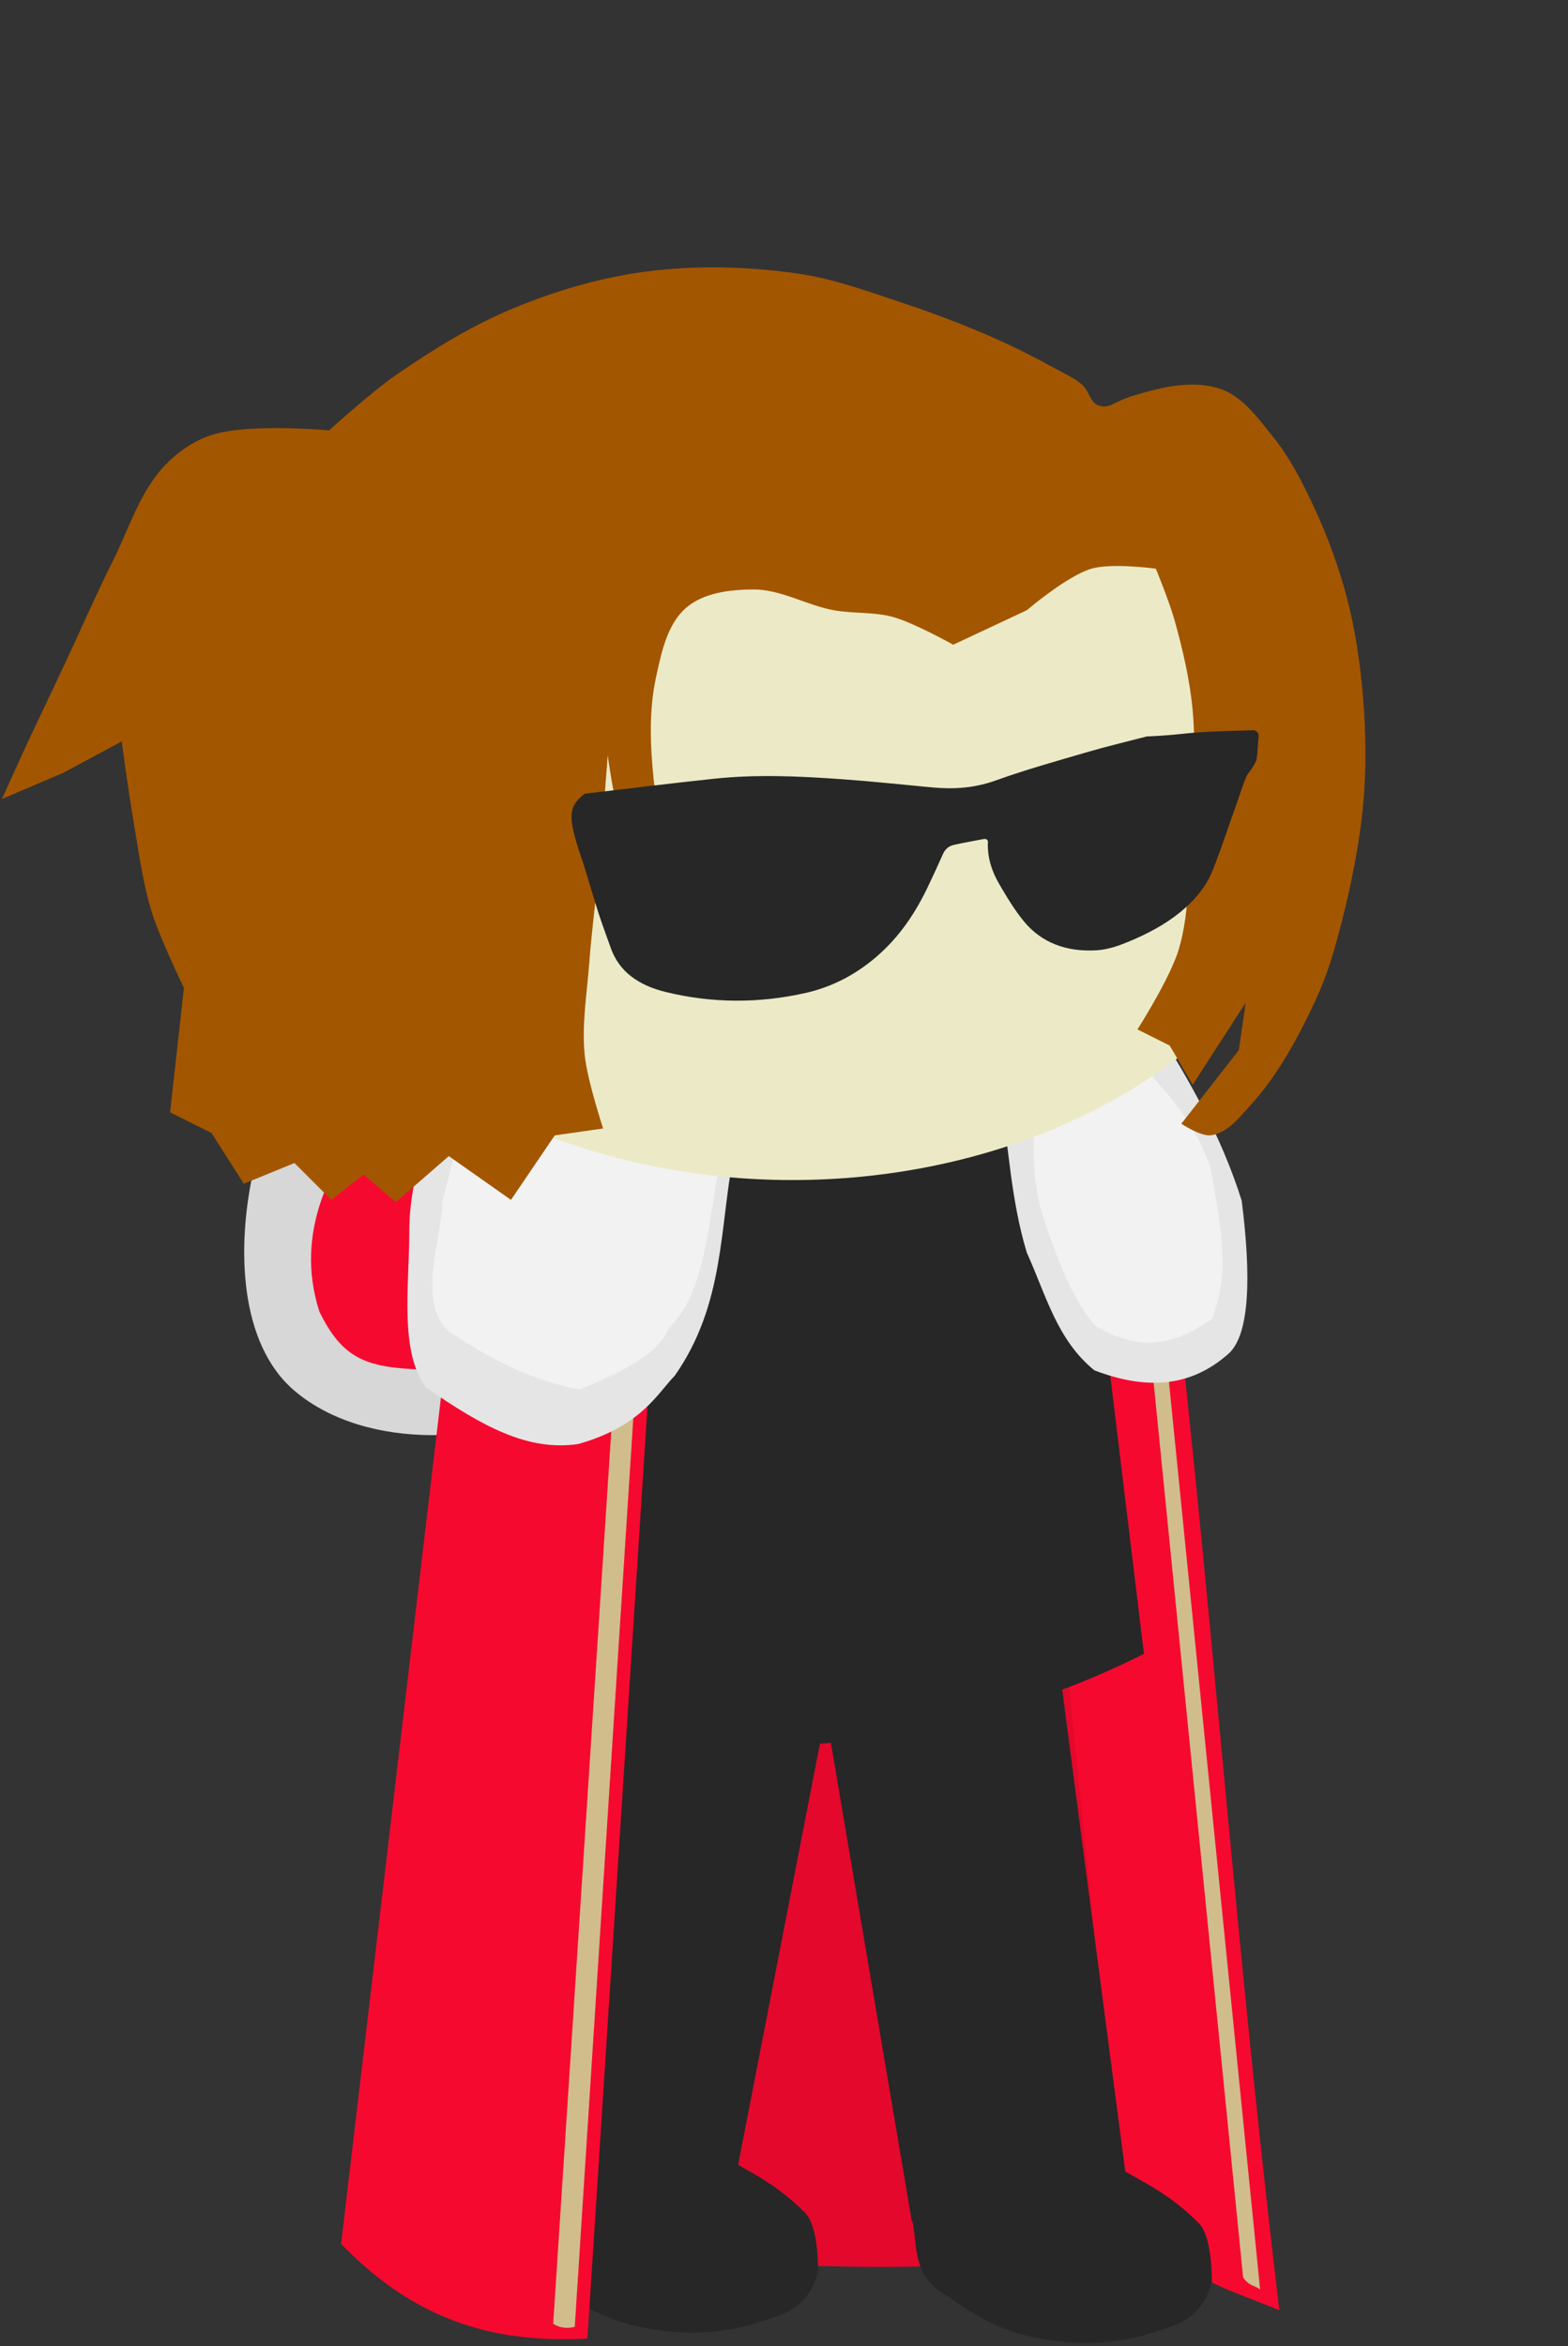 <?xml version="1.0" encoding="UTF-8" standalone="no"?>
<!-- Created with Inkscape (http://www.inkscape.org/) -->

<svg
   width="116.433"
   height="174.188"
   viewBox="0 0 30.806 46.087"
   version="1.1"
   id="svg4829"
   inkscape:version="1.2 (dc2aedaf03, 2022-05-15)"
   sodipodi:docname="ram.svg"
   xml:space="preserve"
   xmlns:inkscape="http://www.inkscape.org/namespaces/inkscape"
   xmlns:sodipodi="http://sodipodi.sourceforge.net/DTD/sodipodi-0.dtd"
   xmlns:xlink="http://www.w3.org/1999/xlink"
   xmlns="http://www.w3.org/2000/svg"
   xmlns:svg="http://www.w3.org/2000/svg"><rect x="0" y="0" width="30.806" height="46.087" fill="#333333" stroke="none"/><sodipodi:namedview
     id="namedview4831"
     pagecolor="#ffffff"
     bordercolor="#000000"
     borderopacity="0.25"
     inkscape:showpageshadow="2"
     inkscape:pageopacity="0.0"
     inkscape:pagecheckerboard="0"
     inkscape:deskcolor="#d1d1d1"
     inkscape:document-units="mm"
     showgrid="false"
     inkscape:zoom="2.8079686"
     inkscape:cx="68.554899"
     inkscape:cy="90.812983"
     inkscape:window-width="1920"
     inkscape:window-height="986"
     inkscape:window-x="-11"
     inkscape:window-y="-11"
     inkscape:window-maximized="1"
     inkscape:current-layer="layer1" /><defs
     id="defs4826"><clipPath
       clipPathUnits="userSpaceOnUse"
       id="clipPath2331"><path
         style="display:inline;opacity:1;fill:#eceac6;stroke:none;stroke-width:0.32;stroke-linecap:butt;stroke-linejoin:bevel;stroke-dasharray:none;stroke-opacity:1"
         d="m 161.084,234.512 c 0.895,0.622 1.557,1.065 2.823,1.316 1.164,0.212 2.053,0.195 3.216,-0.094 0.775,-0.284 1.701,-0.342 2.042,-1.617 0,-0.616 -0.079,-1.467 -0.392,-1.781 -0.482,-0.482 -0.931,-0.827 -1.561,-1.19 -1.084,-0.626 -1.735,-0.998 -3.729,-1.349 -1.116,-0.071 -1.647,0.26 -2.433,0.741 -0.516,0.383 -0.746,0.444 -0.984,1.679 0.168,0.844 -0.002,1.706 1.018,2.295 z"
         id="path2333"
         sodipodi:nodetypes="cccccccccc"
         inkscape:label="Fot" /></clipPath><clipPath
       clipPathUnits="userSpaceOnUse"
       id="clipPath7466"><path
         style="display:inline;opacity:1;fill:none;fill-opacity:1;stroke:#eceac6;stroke-width:0;stroke-linecap:butt;stroke-linejoin:bevel;stroke-dasharray:none;stroke-opacity:1"
         d="m 234.957,194.293 -2.53,29.958 c 1.314,2.756 4.431,4.249 10.398,3.871 3.698,-0.31 7.225,-1.566 10.695,-4.137 l -2.441,-29.919 z"
         id="path7468"
         sodipodi:nodetypes="cccccc"
         inkscape:label="Överkropp" /></clipPath><clipPath
       clipPathUnits="userSpaceOnUse"
       id="clipPath1635"><path
         style="opacity:1;fill:#eceac6;stroke:none;stroke-width:0.283;stroke-linecap:butt;stroke-linejoin:bevel;stroke-dasharray:none;stroke-opacity:1"
         d="m 156.495,282.004 -1.032,17.388 c 0.924,0.619 2.009,0.893 3.151,1.044 1.667,0.148 2.322,-0.211 3.151,-0.482 l 3.043,-15.662 2.608,15.421 c 0.731,0.731 2.021,0.844 3.21,0.846 2.096,0 2.587,-0.456 3.473,-0.826 l -2.336,-17.85 z"
         id="path1637"
         sodipodi:nodetypes="cccccccccc"
         inkscape:label="Ben" /></clipPath><clipPath
       clipPathUnits="userSpaceOnUse"
       id="clipPath1635-7"><path
         style="opacity:1;fill:#eceac6;stroke:none;stroke-width:0.283;stroke-linecap:butt;stroke-linejoin:bevel;stroke-dasharray:none;stroke-opacity:1"
         d="m 156.495,282.004 -1.032,17.388 c 0.924,0.619 2.009,0.893 3.151,1.044 1.667,0.148 2.322,-0.211 3.151,-0.482 l 3.043,-15.662 2.608,15.421 c 0.731,0.731 2.021,0.844 3.21,0.846 2.096,0 2.587,-0.456 3.473,-0.826 l -2.336,-17.85 z"
         id="path1637-5"
         sodipodi:nodetypes="cccccccccc"
         inkscape:label="Ben" /></clipPath><clipPath
       clipPathUnits="userSpaceOnUse"
       id="clipPath18843"><path
         style="display:inline;opacity:1;fill:#d4ecdf;fill-opacity:1;stroke:none;stroke-width:0.45;stroke-linejoin:bevel;stroke-dasharray:none;stroke-opacity:1"
         d="m 159.153,266.955 c 2.242,-2.847 7.825,-2.802 10.111,0 0.337,0.413 0.097,1.175 -0.119,1.682 -0.189,0.443 -0.605,0.713 -0.952,1.009 -0.461,0.394 -0.937,0.808 -1.487,1.009 -0.663,0.243 -1.385,0.212 -2.082,0.202 -0.898,-0.013 -1.789,0.085 -2.676,-0.067 -0.619,-0.106 -1.328,-0.271 -1.844,-0.673 -0.403,-0.315 -0.612,-0.89 -0.773,-1.413 -0.17,-0.555 -0.524,-1.311 -0.178,-1.75 z"
         id="path18845"
         sodipodi:nodetypes="ssssssssss"
         inkscape:label="Halsduk" /></clipPath><clipPath
       clipPathUnits="userSpaceOnUse"
       id="clipPath20605"><path
         style="opacity:1;fill:#d4ecdf;fill-opacity:1;stroke:none;stroke-width:0.471;stroke-linejoin:bevel;stroke-dasharray:none;stroke-opacity:1"
         d="m 150.965,253.18 c 1.412,1.678 5.514,-0.709 7.698,-0.513 2.943,0.264 5.914,0.244 8.864,0.066 2.419,-0.146 7.251,0.125 9.549,-0.645 1.18,-0.395 1.975,0.413 2.119,-0.823 0.157,-1.348 -2.964,-3.512 -4.193,-4.088 -1.912,-0.896 -4.177,-0.654 -6.284,-0.794 -3.014,-0.201 -6.055,-0.349 -9.062,-0.066 -1.701,0.16 -3.515,0.198 -5.027,0.992 -1.008,0.529 -2.005,1.333 -2.447,2.381 -0.24,0.569 -1.614,3.017 -1.216,3.489 z"
         id="path20607"
         sodipodi:nodetypes="sssssssssss"
         inkscape:label="Hårband" /></clipPath><clipPath
       clipPathUnits="userSpaceOnUse"
       id="clipPath3239"><path
         style="opacity:1;fill:#eceac6;stroke:none;stroke-width:0.403;stroke-linecap:butt;stroke-linejoin:bevel;stroke-dasharray:none;stroke-opacity:1"
         d="m 212.132,227.708 -2.53,20.2 c 1.314,1.858 4.431,2.865 10.398,2.61 3.698,-0.209 7.225,-1.056 10.695,-2.79 l -2.441,-20.173 z"
         id="path3241"
         sodipodi:nodetypes="cccccc"
         inkscape:label="Överkropp" /></clipPath></defs><g
     inkscape:label="Lager 1"
     inkscape:groupmode="layer"
     id="layer1"
     transform="translate(23.957,-84.548)"><g
       id="g1051"
       inkscape:label="Ram"
       transform="matrix(0.647,0,0,0.647,26.94,50.182)"><g
         id="g2443"
         inkscape:label="Legionen"
         transform="translate(-218.396,-179.161)"><g
           id="g1909"
           inkscape:label="Kropp"><g
             id="g1891"
             inkscape:label="Luva"><path
               style="fill:#d7d7d7;fill-opacity:1;stroke:none;stroke-width:0.767;stroke-linejoin:bevel"
               d="m 163.346,262.394 c 0,0 -2.226,9.962 -6.164,12.329 -2.43,1.46 -6.338,1.619 -8.503,-0.213 -1.708,-1.445 -1.747,-4.403 -1.275,-6.59 0.879,-4.074 7.227,-10.203 7.227,-10.203 z"
               id="path3843"
               sodipodi:nodetypes="cssscc"
               inkscape:label="Luva grå" /><path
               style="fill:#f6092f;fill-opacity:1;stroke-width:0.789;stroke-linejoin:bevel"
               d="m 155.334,261.067 c -2.568,2.059 -3.418,2.872 -5.17,6.178 -0.166,0.433 -1.55,2.338 -0.733,4.863 0.693,1.399 1.378,1.687 3.061,1.749 1.41,0.151 2.738,-0.673 4.045,-1.749 2.355,-2.398 2.788,-5.436 4.045,-8.199 z"
               id="path1447"
               sodipodi:nodetypes="ccccccc"
               inkscape:label="Luva röd" /></g><path
             style="display:inline;fill:#e4082c;fill-opacity:1;stroke-width:0.74;stroke-linejoin:bevel"
             d="m 154.513,261.762 h 19.506 v 38.436 c -1.538,1.046 -9.869,1.361 -20.373,0 z"
             id="path484"
             sodipodi:nodetypes="ccccc"
             inkscape:label="Mantel bak" /><path
             style="display:inline;fill:#f6092f;fill-opacity:1;stroke:none;stroke-width:0.538;stroke-linejoin:bevel;stroke-opacity:1"
             d="m 169.97,261.762 3.731,36.446 c 1.905,3.356 2.31,3.168 4.876,4.211 -1.71,-14.357 -2.345,-26.3 -4.365,-40.657 z"
             id="path7009"
             sodipodi:nodetypes="ccccc"
             inkscape:label="Mantel höger" /><path
             style="fill:#272727;fill-opacity:1;stroke:none;stroke-width:0.32;stroke-linecap:butt;stroke-linejoin:bevel;stroke-dasharray:none;stroke-opacity:1"
             d="m 168.448,301.959 c 0.895,0.622 1.557,1.065 2.823,1.316 1.164,0.212 2.053,0.195 3.216,-0.094 0.775,-0.284 1.701,-0.342 2.042,-1.617 0,-0.616 -0.079,-1.467 -0.392,-1.781 -0.482,-0.482 -0.931,-0.827 -1.561,-1.19 -1.084,-0.626 -1.735,-0.998 -3.729,-1.349 -1.116,-0.071 -1.647,0.26 -2.433,0.741 -0.516,0.383 -0.746,0.444 -0.984,1.679 0.168,0.844 -0.002,1.706 1.018,2.295 z"
             id="use2433"
             sodipodi:nodetypes="cccccccccc"
             inkscape:label="Fot" /><path
             style="opacity:1;fill:#272727;fill-opacity:1;stroke:none;stroke-width:0.32;stroke-linecap:butt;stroke-linejoin:bevel;stroke-dasharray:none;stroke-opacity:1"
             d="m 156.492,301.644 c 0.895,0.622 1.557,1.065 2.823,1.316 1.164,0.212 2.053,0.195 3.216,-0.094 0.775,-0.284 1.701,-0.342 2.042,-1.617 0,-0.616 -0.079,-1.467 -0.392,-1.781 -0.482,-0.482 -0.931,-0.827 -1.561,-1.19 -1.084,-0.626 -1.735,-0.998 -3.729,-1.349 -1.116,-0.071 -1.647,0.26 -2.433,0.741 -0.516,0.383 -0.746,0.444 -0.984,1.679 0.168,0.844 -0.002,1.706 1.018,2.295 z"
             id="path2435"
             sodipodi:nodetypes="cccccccccc"
             inkscape:label="Fot" /><path
             style="opacity:1;fill:#272727;fill-opacity:1;stroke:none;stroke-width:0.283;stroke-linecap:butt;stroke-linejoin:bevel;stroke-dasharray:none;stroke-opacity:1"
             d="m 156.495,282.004 -1.032,17.388 c 0.924,0.619 2.009,0.893 3.151,1.044 1.667,0.148 2.322,-0.211 3.151,-0.482 l 3.043,-15.662 2.608,15.421 c 0.731,0.731 2.021,0.844 3.21,0.846 2.096,0 2.587,-0.456 3.473,-0.826 l -2.336,-17.85 z"
             id="path2437"
             sodipodi:nodetypes="cccccccccc"
             inkscape:label="Ben" /><path
             style="opacity:1;fill:#272727;fill-opacity:1;stroke:none;stroke-width:0.403;stroke-linecap:butt;stroke-linejoin:bevel;stroke-dasharray:none;stroke-opacity:1"
             d="m 155.904,262.473 -2.53,20.2 c 1.314,1.858 4.431,2.865 10.398,2.61 3.698,-0.209 7.225,-1.056 10.695,-2.79 l -2.441,-20.173 z"
             id="path2439"
             sodipodi:nodetypes="cccccc"
             inkscape:label="Överkropp" /><path
             style="display:inline;fill:#d0bd8b;fill-opacity:1;stroke:none;stroke-width:0.612;stroke-linejoin:bevel"
             d="m 174.716,269.151 3.278,32.637 c -0.209,-0.14 -0.346,-0.108 -0.516,-0.365 l -3.208,-32.076 z"
             id="path5327"
             sodipodi:nodetypes="ccccc"
             inkscape:label="Rand 2" /><path
             style="display:inline;fill:#f6092f;fill-opacity:1;stroke:none;stroke-width:0.675;stroke-linejoin:bevel;stroke-opacity:1"
             d="m 160.243,261.762 -2.676,41.519 c -2.566,0.137 -5.088,-0.384 -7.479,-2.877 l 4.558,-38.642 z"
             id="path8317"
             sodipodi:nodetypes="ccccc"
             inkscape:label="Mantel vänster" /><path
             style="fill:#d0bd8b;fill-opacity:1;stroke:none;stroke-width:0.675;stroke-linejoin:bevel"
             d="m 157.183,302.926 2.245,-34.845 -0.608,-0.468 -2.292,35.219 c 0.202,0.126 0.421,0.154 0.655,0.093 z"
             id="path5005"
             sodipodi:nodetypes="ccccc"
             inkscape:label="Rand 1" /><path
             style="display:inline;fill:#e5e5e5;fill-opacity:1;stroke:none;stroke-width:0.675;stroke-linejoin:bevel"
             d="m 153.488,264.807 8.513,2.572 c -0.423,2.16 -0.264,4.507 -1.782,6.668 -0.522,0.534 -1.026,1.54 -2.931,2.074 -1.533,0.225 -2.902,-0.531 -4.61,-1.708 -0.813,-1.054 -0.533,-2.983 -0.519,-4.699 -0.011,-1.749 0.65,-3.331 1.329,-4.908 z"
             id="path4583"
             sodipodi:nodetypes="ccccccc"
             inkscape:label="Mörk päls 1" /><path
             style="display:inline;fill:#f2f2f2;fill-opacity:1;stroke:none;stroke-width:0.538;stroke-linejoin:bevel"
             d="m 154.356,264.212 7.578,2.116 c -0.716,1.774 -0.498,4.974 -1.88,6.248 -0.333,0.858 -1.513,1.376 -2.708,1.889 -1.228,-0.221 -2.443,-0.735 -3.996,-1.768 -1.001,-0.932 -0.152,-2.982 -0.199,-3.914 z"
             id="path4638"
             sodipodi:nodetypes="ccccccc"
             inkscape:label="Ljus päls 1" /><path
             style="display:inline;fill:#e5e5e5;fill-opacity:1;stroke:none;stroke-width:0.675;stroke-linejoin:bevel"
             d="m 170.116,265.549 4.829,-1.918 c 0.877,1.444 1.85,3.069 2.49,5.102 0.296,2.329 0.235,4.029 -0.373,4.621 -1.22,1.105 -2.617,1.096 -4.101,0.529 -1.144,-0.928 -1.478,-2.318 -2.051,-3.572 -0.48,-1.587 -0.549,-3.175 -0.794,-4.763 z"
             id="path4710"
             sodipodi:nodetypes="ccccccc"
             inkscape:label="Mörk päls 2" /><path
             style="display:inline;fill:#f2f2f2;fill-opacity:1;stroke:none;stroke-width:0.675;stroke-linejoin:bevel"
             d="m 171.174,265.45 3.175,-0.893 c 0.989,1.071 1.67,1.842 2.138,3.173 0.439,2.392 0.521,3.249 0.052,4.59 -1.279,0.883 -2.234,0.944 -3.513,0.241 -0.716,-0.739 -1.221,-2.153 -1.588,-3.241 -0.472,-1.433 -0.281,-2.436 -0.265,-3.87 z"
             id="path4767"
             sodipodi:nodetypes="cccccccc"
             inkscape:label="Ljus päls 2" /></g><g
           id="g2890"
           inkscape:label="Huvud"><ellipse
             style="display:inline;fill:#eceac6;fill-opacity:1;stroke:none;stroke-width:0.402"
             id="ellipse2441"
             cx="163.788"
             cy="255.461"
             rx="16.55"
             ry="12.645"
             inkscape:label="Huvud"
             sodipodi:insensitive="true" /><path
             style="opacity:1;fill:#a35600;fill-opacity:1;stroke-width:0.714;stroke-linejoin:bevel"
             d="m 178.189,229.187 1.749,-2.238 0.21,-1.443 -1.609,2.492 -0.699,-1.189 -0.979,-0.49 c 0,0 1.001,-1.567 1.259,-2.448 0.348,-1.191 0.279,-2.468 0.35,-3.707 0.067,-1.164 0.173,-2.336 0.07,-3.497 -0.084,-0.947 -0.303,-1.882 -0.56,-2.798 -0.147,-0.526 -0.56,-1.539 -0.56,-1.539 0,0 -1.332,-0.184 -1.958,0 -0.745,0.219 -1.958,1.259 -1.958,1.259 l -2.238,1.049 c 0,0 -1.176,-0.659 -1.819,-0.839 -0.588,-0.165 -1.219,-0.099 -1.819,-0.21 -0.828,-0.154 -1.605,-0.637 -2.448,-0.629 -0.701,0.006 -1.499,0.099 -2.028,0.56 -0.575,0.5 -0.746,1.354 -0.909,2.098 -0.224,1.025 -0.178,2.104 -0.07,3.147 0.074,0.714 0.49,2.098 0.49,2.098 l -0.699,0.769 c 0,0 -0.583,-0.996 -0.769,-1.539 -0.231,-0.675 -0.42,-2.098 -0.42,-2.098 0,0 -0.175,2.332 -0.28,3.497 -0.084,0.933 -0.21,1.863 -0.28,2.798 -0.07,0.931 -0.231,1.868 -0.14,2.798 0.075,0.765 0.56,2.238 0.56,2.238 l -1.469,0.21 -1.329,1.958 -1.888,-1.329 -1.609,1.399 -0.979,-0.839 -0.979,0.769 -1.119,-1.119 -1.539,0.629 -0.979,-1.539 -1.259,-0.63 0.42,-3.777 c 0,0 -0.733,-1.51 -0.979,-2.308 -0.28,-0.909 -0.397,-1.861 -0.56,-2.798 -0.137,-0.789 -0.35,-2.378 -0.35,-2.378 l -1.767,0.95 -1.87,0.798 c 0,0 0.463,-1.028 0.699,-1.539 0.39,-0.842 0.795,-1.678 1.189,-2.518 0.492,-1.048 0.95,-2.112 1.469,-3.147 0.486,-0.97 0.809,-2.065 1.539,-2.868 0.396,-0.435 0.909,-0.798 1.469,-0.979 1.132,-0.367 3.567,-0.14 3.567,-0.14 0,0 1.306,-1.18 2.028,-1.679 1.126,-0.777 2.304,-1.504 3.567,-2.028 1.296,-0.537 2.665,-0.941 4.057,-1.119 1.527,-0.195 3.094,-0.153 4.616,0.07 1.103,0.161 2.16,0.557 3.217,0.909 0.924,0.308 1.836,0.656 2.728,1.049 0.62,0.274 1.225,0.583 1.819,0.909 0.287,0.158 0.596,0.29 0.841,0.506 0.2,0.176 0.242,0.545 0.496,0.627 0.343,0.111 0.452,-0.114 1.041,-0.294 0.85,-0.26 1.817,-0.498 2.658,-0.21 0.687,0.236 1.152,0.904 1.609,1.469 0.493,0.609 0.855,1.319 1.189,2.028 0.434,0.921 0.793,1.883 1.049,2.868 0.261,1.005 0.408,2.042 0.49,3.078 0.083,1.046 0.093,2.102 0,3.147 -0.105,1.18 -0.374,2.495 -0.629,3.497 -0.256,1.002 -0.463,1.717 -0.839,2.518 -0.525,1.118 -1.128,2.233 -1.958,3.147 -0.335,0.369 -0.695,0.838 -1.189,0.909 -0.321,0.046 -0.909,-0.35 -0.909,-0.35 z"
             id="path1982"
             sodipodi:nodetypes="ccccccsssscsccssssssccscsssccccccccccccsscccssssscsssssssssssssssssssscc"
             inkscape:label="Hår"
             transform="translate(-2.591,37.214)" /><path
             d="m 174.553,254.637 c -0.605,0.158 -1.212,0.301 -1.807,0.475 -0.934,0.273 -1.875,0.536 -2.784,0.863 -0.633,0.228 -1.26,0.271 -1.92,0.21 -0.914,-0.085 -1.827,-0.184 -2.743,-0.249 -1.287,-0.092 -2.577,-0.152 -3.864,-0.017 -1.318,0.139 -2.632,0.303 -3.948,0.457 -0.561,0.421 -0.502,0.78 -0.032,2.157 0.154,0.491 0.293,0.985 0.451,1.474 0.113,0.35 0.245,0.696 0.367,1.044 0.256,0.729 0.844,1.144 1.679,1.347 1.412,0.344 2.828,0.345 4.238,0.028 0.843,-0.19 1.564,-0.586 2.179,-1.122 0.692,-0.603 1.163,-1.322 1.534,-2.096 0.159,-0.332 0.313,-0.667 0.462,-1.003 0.064,-0.143 0.172,-0.242 0.341,-0.278 0.293,-0.064 0.589,-0.118 0.884,-0.173 0.088,-0.017 0.142,0.015 0.138,0.098 -0.019,0.449 0.114,0.873 0.344,1.267 0.228,0.39 0.462,0.785 0.755,1.139 0.531,0.642 1.285,0.928 2.202,0.872 0.345,-0.021 0.664,-0.134 0.973,-0.262 0.571,-0.237 1.105,-0.519 1.568,-0.896 0.449,-0.366 0.799,-0.791 0.993,-1.291 0.286,-0.736 0.533,-1.484 0.797,-2.227 0.069,-0.194 0.127,-0.39 0.209,-0.58 0.046,-0.106 0.136,-0.198 0.197,-0.3 0.051,-0.086 0.112,-0.175 0.126,-0.267 0.032,-0.217 0.035,-0.437 0.056,-0.655 0.01,-0.099 -0.023,-0.159 -0.136,-0.203 -2.4,0.053 -1.8,0.121 -3.262,0.189"
             style="fill:#272727;fill-opacity:1;fill-rule:nonzero;stroke:none;stroke-width:0.052"
             id="path797"
             sodipodi:nodetypes="cccccsccsccsssscsccsscccscssccc"
             inkscape:label="Glasögon" /></g></g><g
         id="g1013"
         inkscape:label="Kretsn"
         transform="translate(-222.965,-112.076)"
         style="display:none"><g
           id="g2390"
           inkscape:label="Underkropp"><path
             style="display:inline;opacity:1;fill:#eceac6;stroke:none;stroke-width:0.32;stroke-linecap:butt;stroke-linejoin:bevel;stroke-dasharray:none;stroke-opacity:1"
             d="m 173.04,234.826 c 0.895,0.622 1.557,1.065 2.823,1.316 1.164,0.212 2.053,0.195 3.216,-0.094 0.775,-0.284 1.701,-0.342 2.042,-1.617 0,-0.616 -0.079,-1.467 -0.392,-1.781 -0.482,-0.482 -0.931,-0.827 -1.561,-1.19 -1.084,-0.626 -1.735,-0.998 -3.729,-1.349 -1.116,-0.071 -1.647,0.26 -2.433,0.741 -0.516,0.383 -0.746,0.444 -0.984,1.679 0.168,0.844 -0.002,1.706 1.018,2.295 z"
             id="path2338"
             sodipodi:nodetypes="cccccccccc"
             inkscape:label="Fot" /><path
             style="display:inline;opacity:1;fill:#eceac6;stroke:none;stroke-width:0.32;stroke-linecap:butt;stroke-linejoin:bevel;stroke-dasharray:none;stroke-opacity:1"
             d="m 161.084,234.512 c 0.895,0.622 1.557,1.065 2.823,1.316 1.164,0.212 2.053,0.195 3.216,-0.094 0.775,-0.284 1.701,-0.342 2.042,-1.617 0,-0.616 -0.079,-1.467 -0.392,-1.781 -0.482,-0.482 -0.931,-0.827 -1.561,-1.19 -1.084,-0.626 -1.735,-0.998 -3.729,-1.349 -1.116,-0.071 -1.647,0.26 -2.433,0.741 -0.516,0.383 -0.746,0.444 -0.984,1.679 0.168,0.844 -0.002,1.706 1.018,2.295 z"
             id="path12021-5"
             sodipodi:nodetypes="cccccccccc"
             inkscape:label="Fot" /><path
             style="display:inline;opacity:1;fill:#eceac6;stroke:none;stroke-width:0.283;stroke-linecap:butt;stroke-linejoin:bevel;stroke-dasharray:none;stroke-opacity:1"
             d="m 161.087,214.871 -1.032,17.388 c 0.924,0.619 2.009,0.893 3.151,1.044 1.667,0.148 2.322,-0.211 3.151,-0.482 l 3.043,-15.662 2.608,15.421 c 0.731,0.731 2.021,0.844 3.21,0.846 2.096,0 2.587,-0.456 3.473,-0.826 l -2.336,-17.85 z"
             id="path12013-1"
             sodipodi:nodetypes="cccccccccc"
             inkscape:label="Ben" /><path
             style="display:inline;fill:none;fill-opacity:1;stroke:#b98d73;stroke-width:0.675;stroke-linejoin:bevel;stroke-opacity:1"
             d="m 161.185,235.108 c 1.874,-2.362 4.262,-3.33 6.747,-4.035"
             id="path373"
             sodipodi:nodetypes="cc"
             clip-path="url(#clipPath2331)"
             inkscape:label="Sandal" /><path
             style="display:inline;fill:none;fill-opacity:1;stroke:#b98d73;stroke-width:0.675;stroke-linejoin:bevel;stroke-opacity:1"
             d="m 161.185,235.108 c 1.874,-2.362 4.262,-3.33 6.747,-4.035"
             id="path2340"
             sodipodi:nodetypes="cc"
             clip-path="url(#clipPath2331)"
             transform="translate(11.956,0.314)"
             inkscape:label="Sandal" /></g><g
           id="g4769"
           inkscape:label="Överkropp"
           style="display:inline"
           transform="translate(-74.461,1.123)"><path
             style="display:inline;opacity:1;fill:#b98d73;fill-opacity:1;stroke:none;stroke-width:0.49;stroke-linecap:butt;stroke-linejoin:bevel;stroke-dasharray:none;stroke-opacity:1"
             d="m 234.957,194.293 -2.53,29.958 c 1.314,2.756 4.431,4.249 10.398,3.871 3.698,-0.31 7.225,-1.566 10.695,-4.137 l -2.441,-29.919 z"
             id="path11251-4"
             sodipodi:nodetypes="cccccc"
             inkscape:label="Överkropp" /><path
             id="path4106"
             style="display:inline;fill:none;fill-opacity:1;stroke:#eceac6;stroke-width:0.675;stroke-linejoin:bevel;stroke-dasharray:none;stroke-opacity:1"
             d="m 233.038,210.387 c 6.46,2.935 13.178,3.019 19.954,1.205"
             inkscape:label="Övre rep"
             clip-path="url(#clipPath7466)" /><path
             id="path7565"
             style="fill:none;fill-opacity:1;stroke:#eceac6;stroke-width:0.675;stroke-linejoin:bevel;stroke-dasharray:none;stroke-opacity:1"
             d="m 240.025,218.208 c 0.218,-2.182 0.829,-5.262 2.535,-5.372 2.473,-0.16 3.828,4.589 4.411,7.394"
             inkscape:label="Hängande rep" /><path
             id="path7552"
             style="display:inline;fill:#272727;fill-opacity:1;stroke:#272727;stroke-width:0.675;stroke-linejoin:bevel;stroke-dasharray:none;stroke-opacity:1"
             d="m 246.971,220.23 c 0.243,1.168 0.351,1.999 0.351,1.999"
             inkscape:label="Svart ände 2" /><path
             id="path8253"
             style="fill:#272727;fill-opacity:1;stroke:#272727;stroke-width:0.675;stroke-linejoin:bevel;stroke-dasharray:none;stroke-opacity:1"
             d="m 239.903,220.35 c 0,0 6.4e-4,-0.933 0.122,-2.141"
             inkscape:label="Svart ände 1" /><path
             style="fill:#a57153;fill-opacity:1;stroke:none;stroke-width:0.622;stroke-linejoin:bevel;stroke-dasharray:none;stroke-opacity:1"
             d="m 250.339,198.471 c 0,0 2.141,5.024 0.731,6.827 -1.655,2.116 -7.985,1.097 -7.985,1.097 l 0.244,7.071 c 0,0 10.063,-1.182 12.313,-4.998 1.985,-3.367 -1.402,-11.642 -1.402,-11.642 z"
             id="path8398"
             sodipodi:nodetypes="csccscc"
             inkscape:label="Arm 2" /><path
             style="fill:#a57153;fill-opacity:1;stroke:none;stroke-width:0.622;stroke-linejoin:bevel;stroke-dasharray:none;stroke-opacity:1"
             d="m 237.349,198.704 c 0,0 -1.824,4.489 -0.731,6.499 1.328,2.444 7.611,1.986 7.611,1.986 l -0.571,5.434 c 0,0 -8.005,0.268 -10.91,-3.268 -2.481,-3.02 0.7,-12.297 0.7,-12.297 z"
             id="path11847"
             sodipodi:nodetypes="csccscc"
             inkscape:label="Arm 1" /></g><g
           id="g1101"
           inkscape:label="Huvud"
           style="display:inline"
           transform="translate(-74.461,1.123)"><path
             style="display:inline;fill:#272727;fill-opacity:1;stroke:none;stroke-width:0.806;stroke-linejoin:bevel;stroke-dasharray:none;stroke-opacity:1"
             d="m 255.056,195.454 2.533,6.425 c 0,0 -4.389,2.239 -6.674,2.96 -1.821,0.575 -3.689,0.979 -5.562,1.077 -2.367,0.123 -4.769,-0.023 -7.091,-0.628 -1.825,-0.475 -3.613,-1.08 -5.401,-1.982 -0.959,-0.484 -2.591,-1.729 -2.591,-1.729 l 2.649,-6.123 z"
             id="path11941"
             sodipodi:nodetypes="ccssssccc"
             inkscape:label="Cape" /><ellipse
             style="display:inline;fill:#eceac6;fill-opacity:1;stroke:none;stroke-width:0.402"
             id="path2123-3"
             cx="163.788"
             cy="255.461"
             rx="16.55"
             ry="12.645"
             inkscape:label="Huvud"
             transform="translate(79.053,-68.255)" /><path
             style="fill:#272727;fill-opacity:1;stroke:none;stroke-width:0.16;stroke-linejoin:bevel;stroke-dasharray:none;stroke-opacity:1"
             d="m 241.975,201.533 c -4.818,-0.589 -9.18,-1.279 -11.863,-4.167 L 227.37,194.414 c -1.676,-1.805 -1.911,-4.283 -1.91,-7.006 0.002,-3.116 0.874,-5.772 2.634,-8.022 0.792,-1.012 2.731,-2.284 3.904,-3.074 2.009,-1.353 4.607,-2.359 6.94,-2.572 3.751,-0.343 8.813,-0.254 12.399,1.157 3.259,1.283 7.105,3.479 8.443,6.007 1.67,3.156 2.161,7.532 1.216,10.839 -0.435,1.522 -1.473,3.35 -2.88,5.069 -1.976,2.415 -5.136,3.413 -9.604,4.27 -1.836,0.353 -2.655,0.435 -4.543,0.456 -0.979,0.011 -1.877,0.009 -1.995,-0.005 z m 2.118,-0.412 c 3.486,-0.241 5.95,-2.089 8.209,-3.697 1.863,-1.327 4.246,-2.456 4.913,-5.262 0.804,-3.38 0.508,-6.015 -0.364,-7.768 -0.45,-0.906 -1.93,-2.144 -3.024,-2.717 -0.939,-0.492 -2.602,-0.86 -3.935,-1.065 -2.22,-0.341 -9.275,0.983 -11.816,1.476 -2.306,0.448 -5.339,1.396 -6.318,3.664 -0.266,0.617 -0.714,3.716 -0.619,4.522 0.163,1.386 1.086,3.573 1.602,4.633 0.859,1.767 1.448,2.577 3.512,3.879 1.737,1.095 3.404,2.146 5.568,2.331 0.885,0.075 1.239,0.076 2.272,0.004 z"
             id="path16628"
             sodipodi:nodetypes="csscssssssssccccssssssssssccc"
             inkscape:label="Luva" /><g
             id="g1007"
             inkscape:label="Glasögon"
             transform="matrix(1.015,-0.031,0.031,1.015,99.338,-28.607)"
             style="display:inline"><path
               style="opacity:1;fill:#272727;fill-opacity:1;stroke:none;stroke-width:0.367;stroke-linejoin:bevel;stroke-opacity:1"
               d="m 124.593,216.129 23.071,-1.25 0.301,6.369 -9.694,0.555 -0.756,-2.696 -2.258,0.105 -0.544,2.777 -9.799,0.51 z"
               id="path2545" /><circle
               style="fill:#f6092f;fill-opacity:1;stroke-width:0.158;stroke-linejoin:bevel"
               id="path349"
               cx="129.778"
               cy="219.042"
               r="0.827" /><circle
               style="fill:#f6092f;fill-opacity:1;stroke-width:0.158;stroke-linejoin:bevel"
               id="circle1002"
               cx="143.239"
               cy="218.149"
               r="0.827" /></g></g></g><g
         id="g11255-0"
         inkscape:label="N-Phadderiet"
         transform="translate(-218.352,-179.201)"
         style="display:none"><g
           id="g9710"
           inkscape:label="Kropp"><path
             style="fill:#272727;fill-opacity:1;stroke:none;stroke-width:0.452;stroke-linecap:butt;stroke-linejoin:bevel;stroke-dasharray:none;stroke-opacity:1"
             d="m 156.101,261.867 -2.53,29.229 c 1.314,2.336 9.763,-2.517 10.398,-3.073 0.939,0.796 7.225,5.027 10.695,2.848 l -2.441,-29.196 z"
             id="path11251-3-4"
             sodipodi:nodetypes="cccccc"
             inkscape:label="Bakdel" /><path
             style="display:inline;opacity:1;fill:#707070;fill-opacity:1;stroke:none;stroke-width:0.359;stroke-linecap:butt;stroke-linejoin:bevel;stroke-dasharray:none;stroke-opacity:1"
             d="m 157.729,262.473 -2.007,20.2 c 1.042,1.858 3.514,2.865 8.246,2.61 2.933,-0.209 5.73,-1.056 8.482,-2.79 l -1.936,-20.173 z"
             id="path11251-5"
             sodipodi:nodetypes="cccccc"
             inkscape:label="Överkropp" /><g
             id="g7749"
             inkscape:label="Underkropp"><path
               style="opacity:1;fill:#eceac6;stroke:none;stroke-width:0.283;stroke-linecap:butt;stroke-linejoin:bevel;stroke-dasharray:none;stroke-opacity:1"
               d="m 156.495,282.004 -1.032,17.388 c 0.924,0.619 2.009,0.893 3.151,1.044 1.667,0.148 2.322,-0.211 3.151,-0.482 l 3.043,-15.662 2.608,15.421 c 0.731,0.731 2.021,0.844 3.21,0.846 2.096,0 2.587,-0.456 3.473,-0.826 l -2.336,-17.85 z"
               id="path12013-5"
               sodipodi:nodetypes="cccccccccc"
               inkscape:label="Ben" /><path
               style="fill:none;fill-opacity:1;stroke:#ffffff;stroke-width:0.675;stroke-linejoin:bevel;stroke-dasharray:none;stroke-opacity:1"
               d="m 154.205,292.475 c 3.061,2.113 17.909,2.418 20.486,0.561"
               id="path976"
               sodipodi:nodetypes="cc"
               clip-path="url(#clipPath1635)"
               inkscape:label="Strumpkant" /><path
               style="fill:#e5e5e5;fill-opacity:1;stroke:none;stroke-width:0.451;stroke-linejoin:bevel;stroke-dasharray:none;stroke-opacity:1"
               d="m 694.626,1188.281 c -7.553,1.621 -15.3,2.043 -23.004,2.324 -0.936,0.212 -2.468,-0.367 -2.851,0.772 1.001,6.051 1.91,12.126 3.117,18.141 0.195,1.291 1.019,2.434 2.294,2.835 4.217,2.204 9.125,1.88 13.73,1.771 3.498,-0.181 6.946,-1.306 9.928,-3.12 0.878,-0.792 0.087,-2.096 0.155,-3.091 -0.827,-6.404 -1.581,-12.823 -2.575,-19.202 -0.196,-0.289 -0.427,-0.498 -0.794,-0.43 z"
               id="path5385"
               inkscape:label="Strumpa 2"
               transform="matrix(0.265,0,0,0.265,-10.527,-20.571)" /><path
               style="fill:#e5e5e5;fill-opacity:1;stroke:none;stroke-width:0.451;stroke-linejoin:bevel;stroke-dasharray:none"
               d="m 628.329,1186.815 c -0.525,1.602 -0.283,3.403 -0.499,5.083 -0.286,5.74 -0.825,11.476 -0.874,17.224 0.134,1.146 1.589,1.373 2.399,1.941 5.191,2.398 11.111,3.38 16.775,2.472 1.81,-0.5 3.728,-0.865 5.379,-1.769 0.686,-1.787 0.8,-3.791 1.268,-5.657 0.968,-5.034 2.018,-10.056 2.871,-15.109 -0.374,-1.121 -1.89,-0.57 -2.782,-0.846 -8.107,-0.577 -16.179,-1.554 -24.078,-3.515 -0.155,0.046 -0.306,0.119 -0.459,0.175 z"
               id="path1787"
               inkscape:label="Strumpa 1"
               transform="matrix(0.265,0,0,0.265,-10.527,-20.571)" /><path
               style="opacity:1;fill:#707070;fill-opacity:1;stroke:none;stroke-width:0.32;stroke-linecap:butt;stroke-linejoin:bevel;stroke-dasharray:none;stroke-opacity:1"
               d="m 156.492,301.644 c 0.895,0.622 1.557,1.065 2.823,1.316 1.164,0.212 2.053,0.195 3.216,-0.094 0.775,-0.284 1.701,-0.342 2.042,-1.617 0,-0.616 -0.079,-1.467 -0.392,-1.781 -0.482,-0.482 -0.931,-0.827 -1.561,-1.19 -1.47,-0.427 -3.872,0.622 -4.358,0.619 -0.725,-0.004 -2.556,-0.616 -2.781,-0.334 -0.123,-0.082 -0.208,0.363 -0.195,0.739 0.168,0.844 0.185,1.753 1.204,2.342 z"
               id="path12021-69"
               sodipodi:nodetypes="ccccccsccc"
               inkscape:label="Sko 1" /><path
               style="opacity:1;fill:#707070;fill-opacity:1;stroke:none;stroke-width:0.32;stroke-linecap:butt;stroke-linejoin:bevel;stroke-dasharray:none;stroke-opacity:1"
               d="m 168.448,301.959 c 0.895,0.622 1.557,1.065 2.823,1.316 1.164,0.212 2.053,0.195 3.216,-0.094 0.775,-0.284 1.701,-0.342 2.042,-1.617 0,-0.616 -0.079,-1.467 -0.392,-1.781 -0.482,-0.482 -0.931,-0.827 -1.561,-1.19 -1.47,-0.427 -3.872,0.622 -4.358,0.619 -0.725,-0.004 -2.556,-0.616 -2.781,-0.334 -0.123,-0.082 -0.208,0.363 -0.195,0.739 0.168,0.844 0.185,1.753 1.204,2.342 z"
               id="path7997"
               sodipodi:nodetypes="ccccccsccc"
               inkscape:label="Sko 2" /><path
               style="fill:#272727;fill-opacity:1;stroke:#707070;stroke-width:0.15;stroke-linejoin:bevel;stroke-dasharray:none;stroke-opacity:1"
               d="m 155.919,279.941 c -0.315,0.16 -0.157,0.748 -0.233,1.101 -0.127,2.778 -0.279,5.557 -0.33,8.338 0.146,0.393 0.552,0.219 0.814,0.326 2.549,0.345 5.109,0.6 7.671,0.534 0.317,-0.162 0.202,-0.783 0.314,-1.15 0.205,-1.443 0.406,-2.888 0.618,-4.329 0.24,1.768 0.419,3.567 0.676,5.327 0.198,0.314 0.584,0.075 0.859,0.143 2.272,-0.028 4.546,-0.246 6.797,-0.666 0.306,-0.202 0.068,-0.748 0.093,-1.101 -0.25,-2.846 -0.63,-5.686 -0.897,-8.529 -0.539,1.026 -15.54,0.909 -16.383,0.004 z"
               id="path8352"
               inkscape:label="Shorts"
               sodipodi:nodetypes="cccccccccccccc" /></g><path
             style="fill:#272727;fill-opacity:1;stroke:none;stroke-width:1.061;stroke-linejoin:bevel;stroke-dasharray:none;stroke-opacity:1"
             d="m 166.969,278.652 5.711,-1.235 -0.659,-11.602 -4.596,0.612 z"
             id="path9052"
             sodipodi:nodetypes="ccccc"
             inkscape:label="Framdel 2" /><path
             style="fill:#272727;fill-opacity:1;stroke:none;stroke-width:1.104;stroke-linejoin:bevel;stroke-dasharray:none;stroke-opacity:1"
             d="m 161.269,278.853 -5.909,-1.732 0.733,-11.306 5.038,0.597 z"
             id="path9206"
             sodipodi:nodetypes="ccccc"
             inkscape:label="Framdel 1" /></g><g
           id="g15724"
           inkscape:label="Armar"
           transform="translate(3.087,2.619)"
           style="stroke-width:1;stroke-dasharray:none"><path
             id="path15402"
             style="opacity:1;fill:none;fill-opacity:1;stroke:#979797;stroke-width:0.471;stroke-linejoin:bevel;stroke-dasharray:none;stroke-opacity:1"
             d="m 167.289,267.248 c 0,0 -1.278,-0.105 -1.918,-0.132 -0.639,-0.027 -1.279,-0.04 -1.918,-0.033 -0.574,0.006 -1.148,0.019 -1.72,0.066 -0.466,0.038 -0.948,0.029 -1.392,0.177 -0.457,0.153 -0.887,0.405 -1.254,0.716 -0.817,0.691 -0.809,0.672 -1.412,1.277 -0.23,0.231 -0.708,0.621 -0.908,0.364 -0.546,-0.705 -0.55,-0.77 -0.491,-1.707 0.023,-0.374 -0.006,-0.75 0,-1.124 0.006,-0.353 -0.258,-1.613 -0.388,-2.111 -0.182,-0.702 -0.192,-1.868 -2.192,-1.792 -0.573,0.022 -1.175,0.264 -1.587,0.661 -0.455,0.438 -0.526,0.928 -0.632,1.515 -0.07,0.392 -0.055,0.866 -0.029,1.296 0.029,0.496 0.051,0.993 0.099,1.488 0.051,0.52 0.099,1.042 0.198,1.554 0.1,0.515 0.227,1.026 0.397,1.521 0.19,0.556 0.419,1.101 0.695,1.621 0.258,0.486 0.516,0.988 0.893,1.389 0.319,0.339 0.709,0.618 1.124,0.827 0.505,0.254 1.056,0.501 1.621,0.496 0.533,-0.005 1.039,-0.269 1.521,-0.496 0.448,-0.211 0.86,-0.497 1.257,-0.794 0.376,-0.28 0.729,-0.592 1.058,-0.926 0.335,-0.34 0.618,-0.727 0.926,-1.091 0.298,-0.352 0.578,-0.721 0.893,-1.058 0.325,-0.348 0.666,-0.68 1.025,-0.992 0.38,-0.33 0.754,-0.676 1.191,-0.926 0.463,-0.266 0.99,-0.402 1.488,-0.595 0.406,-0.158 0.912,-0.158 1.224,-0.463 0.297,-0.291 0.36,-0.702 0.463,-1.158 0.103,-0.456 0.099,-1.554 0.099,-1.554 -0.077,-1.02 -0.616,-2.524 0.728,-2.447 0.516,0.029 0.739,0.74 0.992,1.191 0.251,0.447 0.419,0.752 0.521,0.953 0.401,0.786 0.901,1.522 1.067,2.338 0.065,0.319 0.038,0.65 0.033,0.976 -0.007,0.414 -0.023,0.83 -0.083,1.24 -0.058,0.397 -0.149,0.79 -0.265,1.174 -0.121,0.401 -0.255,0.802 -0.446,1.174 -0.164,0.318 -0.334,0.649 -0.595,0.893 -0.269,0.251 -0.623,0.396 -0.959,0.546 -0.334,0.149 -0.679,0.297 -1.042,0.347 -0.355,0.049 -0.723,0.019 -1.075,-0.05 -0.356,-0.07 -0.691,-0.223 -1.025,-0.364 -0.266,-0.112 -0.516,-0.257 -0.777,-0.38 -0.35,-0.165 -0.696,-0.344 -1.058,-0.48 -0.307,-0.115 -0.894,-0.201 -1.215,-0.265 -0.386,-0.076 -1.174,-0.116 -1.174,-0.116"
             sodipodi:nodetypes="csssssssssssssssssssssssscsssssscssssssssssssssssc" /><path
             style="opacity:1;fill:#272727;fill-opacity:1;stroke:none;stroke-width:0.167;stroke-linejoin:bevel;stroke-dasharray:none;stroke-opacity:1"
             d="m 153.925,263.114 c -1.101,-0.018 -2.206,0.795 -2.26,1.949 -0.223,2.911 0.288,5.993 1.932,8.454 0.657,0.901 1.737,1.514 2.845,1.617 1.317,-0.146 2.448,-1.002 3.404,-1.866 1.467,-1.456 2.651,-3.235 4.415,-4.363 0.809,-0.461 1.741,-0.604 2.57,-0.994 0.326,-0.122 0.256,-0.61 -0.121,-0.543 -1.982,-0.111 -3.992,-0.215 -5.963,0.071 -1.548,0.262 -2.356,1.807 -3.688,2.461 -0.515,0.114 -0.742,-0.578 -0.906,-0.947 -0.065,-1.12 0.052,-2.262 -0.259,-3.36 -0.243,-0.797 -0.194,-1.932 -1.097,-2.311 -0.273,-0.121 -0.574,-0.17 -0.871,-0.167 z"
             id="path16085" /><path
             style="opacity:1;fill:#272727;fill-opacity:1;stroke:none;stroke-width:0.167;stroke-linejoin:bevel;stroke-dasharray:none;stroke-opacity:1"
             d="m 168.208,262.987 c -0.623,0.034 -0.64,0.786 -0.55,1.246 0.144,1.252 0.254,2.63 -0.413,3.757 -0.764,0.627 -1.842,0.667 -2.69,1.156 -1.092,0.674 -2.045,1.61 -2.84,2.594 0.483,0.289 1.173,0.211 1.722,0.426 1.086,0.302 2.029,1.013 3.125,1.258 1.382,0.177 3.005,-0.427 3.523,-1.813 0.604,-1.408 0.828,-3.006 0.608,-4.521 -0.487,-1.301 -1.234,-2.494 -1.926,-3.694 -0.132,-0.186 -0.3,-0.426 -0.559,-0.41 z"
             id="path16087" /></g><g
           id="g16239"
           inkscape:label="Huvud"><ellipse
             style="fill:#eceac6;fill-opacity:1;stroke:none;stroke-width:0.402"
             id="path2123-6"
             cx="163.788"
             cy="255.461"
             rx="16.55"
             ry="12.645"
             inkscape:label="Huvud"
             sodipodi:insensitive="true" /><path
             style="display:inline;opacity:1;fill:#f6092f;fill-opacity:1;stroke:none;stroke-width:0.691;stroke-linejoin:bevel;stroke-dasharray:none;stroke-opacity:1"
             d="m 156.609,268.845 c 0,0 -0.678,-0.228 -1.507,-0.351 -0.883,-0.132 -1.77,-0.245 -2.646,-0.415 -0.8,-0.156 -1.606,-0.303 -2.381,-0.554 -0.91,-0.294 -2.015,-0.389 -2.646,-1.107 -0.221,-0.252 -0.182,-0.645 -0.265,-0.969 -0.235,-0.919 -0.446,-1.845 -0.661,-2.769 -0.226,-0.968 -0.526,-1.923 -0.661,-2.907 -0.18,-1.304 -0.224,-2.629 -0.198,-3.945 0.034,-1.737 0.463,-5.191 0.463,-5.191 l 1.058,-2.353 1.323,-1.8 1.852,-1.523 2.646,-1.523 3.043,-1.246 3.704,-0.692 h 4.498 l 4.63,0.138 4.101,1.523 3.043,1.661 2.778,2.63 2.249,3.599 c 0,0 -0.649,2.843 -0.516,4.291 0.164,1.792 0.459,3.659 0,5.399 -0.365,1.385 -0.626,2.61 -1.509,3.738 -0.786,1.004 -1.251,1.996 -2.357,2.63 -0.717,0.411 -1.894,0.915 -1.894,0.915 -0.353,0.103 -2.755,0.667 -3.296,0.885 0,0 0.735,-1.784 1.025,-2.63 0.279,-0.81 0.837,-2.485 0.959,-3.738 0.158,-1.61 0.309,-3.228 0.265,-4.845 -0.033,-1.207 -0.959,-3.599 -0.959,-3.599 l -5.609,0.138 -3.704,0.138 -3.704,-0.415 -1.587,-0.554 -0.926,1.938 c 0,0 -1.275,2.304 -1.379,3.461 -0.121,1.336 -0.276,2.674 -0.265,4.015 0.009,1.065 0.081,2.135 0.265,3.184 0.17,0.967 0.77,2.843 0.77,2.843 z"
             id="path10574"
             sodipodi:nodetypes="csssssssscccccccccccccssssscsssccccccsssc"
             inkscape:label="Hår" /><g
             id="g16585"
             inkscape:label="Glasögon"
             transform="matrix(1.034,0,0,1.034,-16.452,-29.61)"><path
               style="opacity:1;fill:#272727;fill-opacity:1;stroke:none;stroke-width:0.471;stroke-linejoin:bevel;stroke-dasharray:none;stroke-opacity:1"
               d="m 166.088,278.762 c 0.364,-0.522 1.199,-0.444 1.824,-0.561 0.63,-0.118 1.277,-0.11 1.918,-0.14 0.717,-0.034 1.434,-0.057 2.152,-0.047 0.921,0.013 1.84,0.091 2.76,0.14 0.546,0.029 1.092,0.13 1.637,0.093 0.412,-0.027 0.809,-0.165 1.216,-0.234 0.637,-0.108 1.278,-0.188 1.918,-0.281 0.546,-0.079 1.088,-0.182 1.637,-0.234 0.653,-0.062 1.309,-0.078 1.964,-0.093 0.53,-0.013 1.061,0.033 1.59,0 0.251,-0.016 0.447,-0.031 0.631,0.14 0.446,0.414 0.063,0.983 0.023,1.59 -0.039,0.593 0.066,1.22 -0.14,1.777 -0.174,0.471 -0.512,0.884 -0.889,1.216 -0.388,0.341 -0.863,0.597 -1.356,0.748 -0.659,0.202 -1.371,0.24 -2.058,0.187 -0.641,-0.05 -1.337,-0.109 -1.871,-0.468 -0.481,-0.323 -0.766,-0.886 -1.029,-1.403 -0.186,-0.365 -0.228,-0.787 -0.374,-1.169 -0.122,-0.319 -0.151,-0.725 -0.421,-0.935 -0.212,-0.165 -0.53,-0.189 -0.795,-0.14 -0.268,0.05 -0.536,0.204 -0.702,0.421 -0.245,0.322 -0.184,0.791 -0.327,1.169 -0.203,0.535 -0.422,1.074 -0.748,1.543 -0.27,0.39 -0.574,0.788 -0.982,1.029 -0.583,0.344 -1.297,0.4 -1.964,0.514 -0.74,0.127 -1.495,0.225 -2.245,0.187 -0.507,-0.026 -1.013,-0.126 -1.497,-0.281 -0.425,-0.136 -0.918,-0.229 -1.216,-0.561 -0.263,-0.294 -0.285,-0.738 -0.374,-1.123 -0.106,-0.46 -0.248,-0.933 -0.292,-1.403 -0.053,-0.56 -0.31,-1.222 0.012,-1.684 z"
               id="path16253"
               sodipodi:nodetypes="ssssssssssssssssssssssssssssssssss" /><path
               style="opacity:1;fill:#ffe79a;fill-opacity:1;stroke:none;stroke-width:0.471;stroke-linejoin:bevel;stroke-dasharray:none;stroke-opacity:1"
               d="m 175.121,279.268 c -2.7e-4,0.389 -0.174,0.761 -0.314,1.124 -0.182,0.471 -0.383,0.946 -0.678,1.356 -0.283,0.392 -0.613,0.773 -1.025,1.025 -0.395,0.242 -0.869,0.336 -1.323,0.43 -0.412,0.085 -0.837,0.097 -1.257,0.116 -0.413,0.019 -0.829,0.047 -1.24,0 -0.489,-0.056 -0.99,-0.129 -1.439,-0.331 -0.321,-0.144 -0.666,-0.319 -0.86,-0.612 -0.268,-0.405 -0.327,-0.942 -0.396,-1.422 -0.058,-0.405 -0.091,-0.825 -8.5e-4,-1.224 0.069,-0.308 0.21,-0.637 0.463,-0.827 0.371,-0.279 0.898,-0.24 1.356,-0.314 0.415,-0.067 0.837,-0.09 1.257,-0.116 0.545,-0.033 1.091,-0.05 1.637,-0.05 0.364,10e-6 0.728,0.024 1.091,0.033 0.546,0.014 1.095,-0.03 1.637,0.033 0.235,0.027 0.488,0.033 0.695,0.149 0.133,0.074 0.239,0.198 0.314,0.331 0.051,0.09 0.083,0.195 0.083,0.298 z"
               id="path16311"
               sodipodi:nodetypes="ssssssssssssssssssss" /><path
               style="opacity:1;fill:#ffe79a;fill-opacity:1;stroke:none;stroke-width:0.471;stroke-linejoin:bevel;stroke-dasharray:none;stroke-opacity:1"
               d="m 177.817,278.954 c -0.084,0.356 0.104,0.741 0.219,1.089 0.117,0.352 0.304,0.683 0.476,1.012 0.131,0.251 0.336,0.456 0.513,0.678 0.107,0.135 0.193,0.293 0.331,0.397 0.164,0.123 0.368,0.183 0.562,0.248 0.247,0.083 0.502,0.149 0.761,0.182 0.284,0.036 0.575,0.045 0.86,0.016 0.326,-0.033 0.645,-0.123 0.959,-0.215 0.326,-0.095 0.659,-0.187 0.959,-0.347 0.296,-0.158 0.617,-0.321 0.81,-0.595 0.199,-0.282 0.351,-0.494 0.438,-0.828 0.097,-0.371 0.062,-1.024 0.108,-1.288 0.048,-0.283 0.146,-0.604 0.017,-0.86 -0.104,-0.205 -0.356,-0.296 -0.562,-0.397 -0.202,-0.099 -0.423,-0.163 -0.645,-0.198 -0.294,-0.047 -0.595,-0.022 -0.893,-0.016 -0.397,0.007 -0.795,0.03 -1.191,0.066 -0.304,0.028 -0.607,0.073 -0.909,0.116 -0.32,0.045 -0.641,0.087 -0.959,0.149 -0.311,0.06 -0.626,0.114 -0.926,0.215 -0.217,0.073 -0.439,0.151 -0.628,0.281 -0.116,0.08 -0.265,0.161 -0.298,0.298 z"
               id="path16367"
               sodipodi:nodetypes="sssssssssssssssssssssss" /></g><g
             id="g13238"
             inkscape:label="Hatt"
             transform="matrix(0.996,-0.106,0.092,1.146,-17.145,11.886)"><path
               style="display:inline;opacity:1;fill:#f6d000;fill-opacity:1;stroke:none;stroke-width:0.638;stroke-linejoin:bevel;stroke-dasharray:none;stroke-opacity:1"
               d="m 643.566,874.146 c -5.057,0.008 -10.186,0.347 -14.956,2.169 -1.168,0.171 -2.637,1.501 -1.39,2.568 3.137,1.176 6.544,1.5 9.629,2.753 8.903,3.017 16.639,9.418 20.913,17.835 4.477,8.679 7.05,18.22 8.913,27.691 0.42,0.941 -0.262,1.985 -1.305,1.638 -1.601,0.341 -1.641,-1.655 -2.06,-2.655 -3.059,-11.166 -4.981,-23.209 -12.179,-32.661 -6.102,-8.174 -16.146,-13.079 -26.325,-13.076 -1.165,-0.47 -3.19,0.473 -2.127,1.806 1.64,1.006 3.74,0.963 5.539,1.741 9.519,3.226 17.092,10.731 22.384,19.011 2.256,3.875 4.38,8.383 3.142,12.939 -0.895,1.581 -2.455,3.117 -1.925,5.125 0.294,2.347 1.596,4.669 0.832,7.026 -1.511,1.398 -3.65,-0.425 -3.794,-2.129 -0.554,-2.342 -0.566,-4.871 -0.326,-7.206 1.105,-1.741 2.468,-3.637 1.873,-5.825 -1.184,-8.769 -6.841,-16.28 -13.317,-22 -5.419,-4.917 -12.589,-7.995 -19.967,-7.819 -8.817,0.012 -17.506,3.372 -24.429,8.752 -5.633,4.436 -10.172,10.36 -12.315,17.255 -0.823,2.058 -1.119,4.39 -2.254,6.295 -1.974,2.134 -5.098,3.458 -6.108,6.335 -0.244,2.757 2.824,4.011 4.93,4.897 9.313,3.351 19.14,4.932 28.793,6.982 18.841,3.542 37.339,9.491 56.577,10.869 9.817,0.315 19.646,-0.23 29.376,-1.561 10.404,-1.411 20.989,-1.617 31.252,-4.008 3.371,-0.966 7.517,-2.169 8.959,-5.729 1.093,-3.428 -1.76,-6.487 -4.165,-8.52 -3.931,-3.428 -8.787,-5.466 -13.132,-8.258 -1.643,-1.468 -2.309,-3.718 -3.696,-5.413 -3.199,-4.581 -4.907,-10.016 -8.13,-14.569 -1.921,-2.447 -4.404,-4.512 -7.165,-5.928 -1.529,-0.403 -1.975,1.638 -0.955,2.497 4.09,6.004 7.597,12.54 9.47,19.59 0.824,3.339 2.008,6.664 2.248,10.101 -0.302,2.013 -3.803,1.678 -3.691,-0.399 -0.666,-7.171 -2.744,-14.217 -5.888,-20.689 -4.918,-9.85 -14.098,-16.838 -23.977,-21.251 -9.03,-4.327 -19.06,-6.518 -29.077,-6.182 z m -64.8,46.007 c 5.996,0.929 11.405,3.946 17.24,5.498 13.925,4.275 28.315,7.11 42.875,7.896 20.275,1.193 40.73,0.55 60.785,-2.784 5.495,-1.01 11.285,-2.863 14.912,-7.388 0.848,-1.129 2.712,-2.106 3.887,-0.947 -0.765,2.282 -2.972,3.77 -4.866,5.134 -6.184,4.026 -13.805,4.205 -20.861,5.304 -12.914,1.781 -25.875,2.682 -38.91,2.426 -19.928,-0.071 -39.897,-2.82 -58.99,-8.601 -5.794,-1.855 -11.8,-3.291 -17.246,-6.061 -1.17,-0.485 0.922,-0.423 1.174,-0.476 z"
               id="path11223"
               transform="matrix(0.265,0,0,0.265,-10.527,-20.571)" /><path
               style="display:inline;fill:#f6d000;fill-opacity:1;stroke:none;stroke-width:0.114"
               d="m 159.945,210.2 c -3.186,0.205 -5.021,0.824 -7.649,1.737 -1.893,0.658 -4.029,1.359 -5.606,2.246 -3.371,1.896 -4.513,4.442 -5.21,6.946 -0.161,0.579 -0.947,0.654 -1.493,1.096 -0.698,0.565 -0.293,1.438 0.21,2.001 1.084,1.213 4.92,1.719 7.104,2.193 6.519,1.414 13.981,3.862 21.23,3.391 3.763,-0.245 7.775,-0.712 11.396,-1.313 1.56,-0.259 3.301,-0.664 4.029,-1.509 1.286,-1.493 -0.749,-3.181 -2.513,-4.269 -0.584,-0.36 -1.483,-0.669 -1.895,-1.096 -0.406,-0.421 -0.463,-0.964 -0.746,-1.415 -1.19,-1.898 -1.986,-3.889 -4.3,-5.524 -1.749,-1.236 -4.085,-1.723 -6.239,-2.638 -2.404,-1.022 -5.024,-2.058 -8.318,-1.846 m 13.269,4.986 c 2.278,1.01 2.688,2.841 3.412,4.269 0.387,0.763 1.042,1.47 1.399,2.26 0.25,0.552 1.195,0.863 1.895,1.256 1.522,0.853 3.596,2.235 2.847,3.515 -0.91,1.555 -6.621,1.686 -9.085,1.999 -2.799,0.356 -5.685,0.732 -8.586,0.581 -4.645,-0.241 -9.153,-1.597 -13.425,-2.514 -3.008,-0.645 -6.874,-1.205 -9.506,-2.228 -2.725,-1.059 0.483,-1.931 0.72,-2.945 0.531,-2.28 1.566,-4.546 4.355,-6.361 1.309,-0.852 3.391,-1.687 5.524,-1.698 2.066,-0.011 3.649,0.837 4.735,1.698 2.237,1.776 3.679,4.127 3.835,6.277 0.036,0.503 -0.556,0.923 -0.602,1.423 -0.065,0.708 0.002,1.486 0.328,2.176 0.108,0.229 0.473,0.626 1.03,0.439 0.982,-0.33 -0.118,-2.124 0.095,-2.699 0.109,-0.295 0.471,-0.537 0.549,-0.837 0.538,-2.085 -1.498,-4.857 -3.414,-6.612 -1.184,-1.084 -2.798,-2.163 -5.15,-2.511 v -0.084 c 7.372,0 9.011,5.975 9.814,9.04 0.256,0.976 0.491,1.953 0.735,2.929 0.072,0.291 0.021,0.788 0.697,0.892 0.932,0.143 0.77,-0.722 0.708,-0.975 -0.288,-1.173 -0.531,-2.348 -0.909,-3.515 -1.14,-3.519 -2.704,-8.002 -9.796,-9.207 2.325,-1.249 7.343,-0.89 9.835,-0.025 5.614,1.949 8.035,4.77 9.119,8.228 0.294,0.939 0.58,1.896 0.702,2.846 0.047,0.363 -0.124,1.014 0.42,1.294 0.447,0.23 1,-0.032 1.092,-0.291 0.2,-0.568 -0.16,-1.348 -0.275,-1.924 -0.466,-2.335 -1.516,-4.512 -3.096,-6.696 m -30.886,7.446 c -1.487,0.212 0.671,1.035 1.07,1.171 2.402,0.817 4.865,1.554 7.493,2.145 6.134,1.379 14.496,1.599 20.918,0.695 1.705,-0.24 3.629,-0.363 5.151,-0.866 1.229,-0.407 2.16,-1.086 2.681,-1.802 0.186,-0.255 0.463,-0.737 -0.218,-0.865 -0.89,-0.168 -1.138,0.585 -1.425,0.865 -0.864,0.843 -2.181,1.264 -3.848,1.53 -5.629,0.899 -11.537,1.009 -17.328,0.527 -3.739,-0.311 -7.204,-1.202 -10.459,-2.201 -0.874,-0.268 -3.032,-1.342 -4.036,-1.199 z"
               id="path10841" /><path
               style="display:inline;opacity:1;fill:none;fill-opacity:1;stroke:#ffe79a;stroke-width:0.675;stroke-linejoin:bevel;stroke-dasharray:none;stroke-opacity:1"
               d="m 145.048,251.156 c 0,0 2.811,1.003 4.233,1.455 1.423,0.452 2.844,0.926 4.299,1.257 1.591,0.362 3.206,0.629 4.829,0.794 1.69,0.171 3.394,0.175 5.093,0.198 2.006,0.028 4.015,0.02 6.019,-0.066 1.767,-0.076 3.534,-0.196 5.292,-0.397 1.441,-0.165 2.932,-0.179 4.299,-0.661 0.745,-0.263 1.47,-0.654 2.051,-1.191 0.256,-0.237 0.595,-0.86 0.595,-0.86"
               id="path13432"
               sodipodi:nodetypes="cssssssssc"
               transform="translate(-2.496,-28.222)" /><path
               style="opacity:1;fill:none;fill-opacity:1;stroke:#ffe79a;stroke-width:0.675;stroke-linejoin:bevel;stroke-dasharray:none;stroke-opacity:1"
               d="m 155.561,241.213 c 0,0 1.558,0.087 2.292,0.327 0.723,0.237 1.38,0.652 2.011,1.076 0.672,0.45 1.28,0.991 1.871,1.543 0.564,0.527 1.145,1.053 1.59,1.684 0.394,0.558 0.709,1.179 0.935,1.824 0.232,0.661 0.501,1.362 0.421,2.058 -0.072,0.631 -0.736,1.098 -0.795,1.731 -0.054,0.576 0.421,1.684 0.421,1.684"
               id="path13866"
               sodipodi:nodetypes="csssssssc"
               transform="translate(-2.496,-28.222)" /><path
               style="display:inline;opacity:1;fill:none;fill-opacity:1;stroke:#ffe79a;stroke-width:0.675;stroke-linejoin:bevel;stroke-dasharray:none;stroke-opacity:1"
               d="m 157.151,240.418 c 0,0 1.194,-0.017 1.777,0.093 0.678,0.128 1.336,0.37 1.964,0.655 0.592,0.268 1.149,0.614 1.684,0.982 0.594,0.409 1.188,0.833 1.684,1.356 0.422,0.446 0.755,0.972 1.076,1.497 0.356,0.583 0.673,1.193 0.935,1.824 0.252,0.605 0.416,1.244 0.608,1.871 0.181,0.59 0.355,1.182 0.514,1.777 0.236,0.884 0.655,2.666 0.655,2.666"
               id="path13868"
               sodipodi:nodetypes="cssssssssc"
               transform="translate(-2.496,-28.222)" /><path
               style="display:inline;opacity:1;fill:none;fill-opacity:1;stroke:#ffe79a;stroke-width:0.675;stroke-linejoin:bevel;stroke-dasharray:none;stroke-opacity:1"
               d="m 173.475,242.289 c 0,0 1.234,1.043 1.777,1.637 0.57,0.624 1.143,1.267 1.543,2.011 0.43,0.799 0.622,1.705 0.889,2.572 0.228,0.741 0.489,1.479 0.608,2.245 0.055,0.355 0.047,1.076 0.047,1.076"
               id="path13870"
               sodipodi:nodetypes="cssssc"
               transform="translate(-2.496,-28.222)" /></g></g></g><g
         id="g11255-0-1"
         inkscape:label="Familjen"
         transform="translate(-218.383,-179.194)"
         style="display:none"><path
           style="opacity:1;fill:#272727;fill-opacity:1;stroke:none;stroke-width:0.327;stroke-linejoin:bevel;stroke-dasharray:none;stroke-opacity:1"
           d="m 169.757,263.432 c 0.158,0.172 -0.036,0.444 0.083,0.634 0.122,0.195 0.412,0.293 0.603,0.45 0.059,0.049 0.162,0.085 0.166,0.152 0.014,0.229 -0.449,0.355 -0.502,0.582 -0.047,0.201 0.063,0.412 0.186,0.59 0.115,0.166 0.292,0.312 0.496,0.416 0.11,0.056 0.356,8.8e-4 0.375,0.102 0.056,0.294 -0.774,0.284 -0.926,0.562 -0.088,0.161 -0.074,0.389 0.077,0.515 0.232,0.193 0.68,0.086 1.013,0.152 0.182,0.036 0.407,0.031 0.536,0.135 0.157,0.127 0.024,0.384 0.183,0.51 0.168,0.134 0.451,0.163 0.696,0.167 0.269,0.005 0.521,-0.184 0.787,-0.156 0.312,0.032 0.497,0.337 0.811,0.361 0.271,0.021 0.518,-0.144 0.785,-0.196 0.138,-0.027 0.285,-0.088 0.421,-0.059 0.26,0.055 0.333,0.385 0.601,0.411 0.303,0.029 0.553,-0.215 0.832,-0.318 0.172,-0.063 0.338,-0.218 0.521,-0.184 0.182,0.034 0.164,0.284 0.334,0.343 0.238,0.084 0.58,0.088 0.792,-0.037 0.119,-0.07 0.048,-0.237 0.144,-0.326 0.152,-0.141 0.387,-0.253 0.623,-0.268 0.306,-0.02 0.553,0.222 0.858,0.239 0.248,0.014 0.543,0.011 0.736,-0.114 0.205,-0.132 0.224,-0.374 0.291,-0.572 0.053,-0.158 -0.056,-0.359 0.083,-0.483 0.155,-0.138 0.467,-0.073 0.681,-0.151 0.208,-0.077 0.479,-0.142 0.568,-0.306 0.095,-0.175 -0.03,-0.383 -0.132,-0.552 -0.098,-0.164 -0.485,-0.238 -0.443,-0.418 0.057,-0.244 0.627,-0.201 0.828,-0.398 0.127,-0.124 0.229,-0.295 0.191,-0.448 -0.054,-0.214 -0.414,-0.303 -0.552,-0.493 -0.095,-0.131 -0.253,-0.288 -0.179,-0.43 0.118,-0.226 0.674,-0.146 0.83,-0.358 0.095,-0.129 0.059,-0.307 -0.021,-0.438 -0.124,-0.204 -0.461,-0.281 -0.656,-0.448 -0.15,-0.128 -0.417,-0.247 -0.39,-0.421 0.049,-0.313 0.841,-0.332 0.923,-0.641 0.053,-0.2 -0.191,-0.379 -0.343,-0.542 -0.135,-0.145 -0.457,-0.198 -0.494,-0.376 -0.04,-0.194 0.217,-0.362 0.345,-0.535 0.106,-0.143 0.313,-0.254 0.351,-0.415 0.035,-0.147 -0.029,-0.306 -0.126,-0.433 -0.148,-0.194 -0.472,-0.273 -0.656,-0.448 -0.096,-0.092 -0.279,-0.195 -0.226,-0.309 0.089,-0.191 0.596,-0.059 0.73,-0.234 0.107,-0.139 -0.028,-0.32 -0.075,-0.475 -0.041,-0.135 -0.084,-0.273 -0.177,-0.391 -0.083,-0.104 -0.222,-0.174 -0.33,-0.264 -0.207,-0.173 -0.669,-0.296 -0.607,-0.53 0.043,-0.16 0.426,-0.105 0.572,-0.226 0.171,-0.142 0.299,-0.342 0.293,-0.532 -0.008,-0.233 -0.225,-0.433 -0.399,-0.62 -0.121,-0.13 -0.329,-0.203 -0.439,-0.338 -0.095,-0.117 -0.224,-0.256 -0.177,-0.391 0.094,-0.269 0.636,-0.316 0.821,-0.557 0.11,-0.143 0.186,-0.326 0.136,-0.485 -0.061,-0.194 -0.328,-0.306 -0.498,-0.455 -0.161,-0.141 -0.494,-0.225 -0.496,-0.416 -0.002,-0.218 0.404,-0.319 0.559,-0.505 0.169,-0.203 0.423,-0.42 0.393,-0.657 -0.025,-0.191 -0.258,-0.333 -0.445,-0.458 -0.17,-0.114 -0.413,-0.148 -0.594,-0.251 -0.206,-0.117 -0.564,-0.214 -0.549,-0.413 0.021,-0.269 0.645,-0.282 0.823,-0.517 0.134,-0.178 0.201,-0.41 0.13,-0.604 -0.075,-0.21 -0.322,-0.367 -0.552,-0.493 -0.266,-0.145 -0.772,-0.05 -0.913,-0.276 -0.117,-0.188 0.169,-0.404 0.236,-0.609 0.091,-0.28 0.305,-0.569 0.225,-0.848 -0.067,-0.234 -0.329,-0.41 -0.556,-0.572 -0.235,-0.168 -0.528,-0.285 -0.813,-0.401 -0.172,-0.07 -0.48,-0.031 -0.537,-0.174 -0.091,-0.229 0.408,-0.39 0.5,-0.622 0.071,-0.18 0.083,-0.379 0.027,-0.56 -0.045,-0.144 -0.119,-0.308 -0.283,-0.386 -0.254,-0.12 -0.668,0.104 -0.901,-0.038 -0.166,-0.101 -0.178,-0.306 -0.181,-0.47 -0.005,-0.236 0.298,-0.46 0.232,-0.689 -0.056,-0.195 -0.282,-0.346 -0.498,-0.455 -0.248,-0.125 -0.559,-0.173 -0.856,-0.199 -0.279,-0.025 -0.661,0.2 -0.845,0.04 -0.208,-0.182 0.236,-0.486 0.178,-0.726 -0.032,-0.135 -0.159,-0.247 -0.281,-0.346 -0.228,-0.185 -0.493,-0.371 -0.814,-0.441 -0.236,-0.051 -0.493,0.023 -0.739,0.035 -0.246,0.011 -0.559,0.16 -0.739,0.035 -0.203,-0.141 0.068,-0.44 -0.03,-0.637 -0.092,-0.186 -0.269,-0.363 -0.498,-0.455 -0.281,-0.114 -0.636,-0.105 -0.956,-0.075 -0.493,0.046 -0.946,0.246 -1.411,0.385 -0.193,0.058 -0.374,0.222 -0.573,0.186 -0.337,-0.06 -0.372,-0.466 -0.664,-0.607 -0.279,-0.135 -0.628,-0.212 -0.962,-0.194 -0.428,0.023 -0.853,0.176 -1.2,0.375 -0.26,0.15 -0.286,0.574 -0.608,0.587 -0.272,0.011 -0.383,-0.291 -0.55,-0.453 -0.187,-0.181 -0.251,-0.449 -0.503,-0.575 -0.3,-0.151 -0.706,-0.193 -1.065,-0.15 -0.288,0.035 -0.52,0.21 -0.779,0.316 -0.329,0.134 -0.618,0.394 -0.987,0.405 -0.377,0.012 -0.659,-0.279 -1.022,-0.351 -0.343,-0.068 -0.707,-0.104 -1.062,-0.07 -0.255,0.024 -0.504,0.099 -0.732,0.194 -0.324,0.134 -0.598,0.332 -0.875,0.52 -0.235,0.159 -0.361,0.456 -0.664,0.51 -0.301,0.053 -0.561,-0.185 -0.858,-0.239 -0.381,-0.069 -0.798,-0.212 -1.169,-0.105 -0.303,0.087 -0.477,0.345 -0.662,0.55 -0.126,0.139 -0.174,0.312 -0.296,0.453 -0.173,0.2 -0.31,0.485 -0.61,0.547 -0.336,0.069 -0.624,-0.236 -0.965,-0.274 -0.243,-0.027 -0.541,-0.082 -0.739,0.035 -0.195,0.114 -0.182,0.349 -0.24,0.53 -0.093,0.29 0.118,0.682 -0.17,0.886 -0.184,0.13 -0.493,0.023 -0.739,0.035 -0.264,0.012 -0.549,-0.047 -0.792,0.037 -0.262,0.091 -0.452,0.284 -0.613,0.467 -0.141,0.16 -0.272,0.342 -0.293,0.532 -0.022,0.203 0.304,0.405 0.186,0.59 -0.169,0.263 -0.67,0.304 -1.041,0.368 -0.311,0.053 -0.69,-0.138 -0.952,0.005 -0.231,0.126 -0.2,0.406 -0.289,0.612 -0.087,0.201 -0.209,0.399 -0.236,0.609 -0.033,0.252 0.263,0.536 0.088,0.754 -0.227,0.283 -0.829,0.204 -1.2,0.375 -0.248,0.115 -0.523,0.237 -0.668,0.43 -0.215,0.285 -0.213,0.642 -0.219,0.968 -0.007,0.374 0.189,0.734 0.211,1.107 0.009,0.146 0.077,0.318 -0.032,0.44 -0.162,0.182 -0.564,0.131 -0.781,0.276 -0.258,0.173 -0.483,0.408 -0.551,0.664 -0.052,0.198 0.011,0.416 0.134,0.592 0.166,0.24 0.55,0.348 0.767,0.562 0.141,0.14 0.416,0.293 0.339,0.463 -0.1,0.22 -0.628,0.106 -0.834,0.278 -0.203,0.17 -0.326,0.427 -0.287,0.652 0.035,0.201 0.262,0.355 0.447,0.498 0.233,0.181 0.819,0.183 0.814,0.441 -0.005,0.273 -0.622,0.286 -0.877,0.48 -0.223,0.17 -0.493,0.35 -0.555,0.584 -0.053,0.2 0.033,0.427 0.186,0.59 0.211,0.224 0.794,0.176 0.92,0.436 0.114,0.235 -0.15,0.498 -0.283,0.731 -0.117,0.205 -0.423,0.358 -0.449,0.579 -0.044,0.378 0.477,0.676 0.526,1.052 0.026,0.202 -0.113,0.401 -0.131,0.604 -0.019,0.226 -0.066,0.466 0.032,0.677 0.134,0.287 0.675,0.42 0.722,0.724 0.034,0.218 -0.289,0.396 -0.342,0.614 -0.042,0.171 -0.057,0.358 0.024,0.517 0.103,0.203 0.511,0.277 0.552,0.493 0.042,0.217 -0.289,0.396 -0.342,0.614 -0.045,0.184 -0.018,0.375 0.026,0.557 0.066,0.272 0.194,0.535 0.354,0.781 0.135,0.207 0.472,0.343 0.503,0.575 0.028,0.201 -0.246,0.371 -0.291,0.572 -0.05,0.224 -0.092,0.474 0.032,0.677 0.104,0.17 0.333,0.283 0.547,0.373 0.178,0.076 0.475,0.002 0.588,0.132 0.144,0.165 -0.118,0.404 -0.078,0.602 0.037,0.183 0.128,0.369 0.288,0.505 0.194,0.164 0.466,0.31 0.756,0.324 0.332,0.016 0.606,-0.277 0.939,-0.283 0.228,-0.005 0.435,0.1 0.643,0.169 0.243,0.081 0.435,0.272 0.701,0.286 0.31,0.017 0.608,-0.132 0.888,-0.241 0.241,-0.094 0.406,-0.32 0.672,-0.351 0.337,-0.039 0.634,0.18 0.964,0.234 0.383,0.063 0.784,0.173 1.169,0.105 0.277,-0.049 0.51,-0.207 0.724,-0.353 0.159,-0.108 0.213,-0.309 0.406,-0.378 0.404,-0.144 0.923,0.167 1.324,0.018 0.247,-0.092 0.41,-0.305 0.506,-0.502 0.073,-0.151 -0.024,-0.325 0.03,-0.48 0.084,-0.238 0.159,-0.546 0.446,-0.659 0.146,-0.057 0.354,0.139 0.479,0.057 0.281,-0.183 0.152,-0.583 0.014,-0.838 -0.127,-0.234 -0.658,-0.274 -0.713,-0.525 -0.042,-0.194 0.269,-0.345 0.345,-0.535 0.089,-0.221 -0.13,-0.562 0.127,-0.684 0.392,-0.187 0.888,0.175 1.286,0.339 0.303,0.125 0.539,0.325 0.816,0.48 0.249,0.139 0.477,0.309 0.76,0.403 0.349,0.116 0.737,0.169 1.12,0.187 0.527,0.024 1.056,-0.068 1.582,-0.114 0.475,-0.042 0.947,-0.111 1.422,-0.146 0.281,-0.021 0.564,-0.054 0.845,-0.04 0.272,0.014 0.386,-0.101 0.617,-0.217 0.228,-0.114 0.233,-0.086 0.366,-0.268 0.129,-0.176 0.349,-0.307 0.562,-0.425 0.284,-0.157 0.667,-0.191 0.936,-0.363 0.193,-0.123 0.213,-0.412 0.455,-0.46 0.214,-0.042 0.467,0.075 0.592,0.212 z"
           id="path19491"
           sodipodi:nodetypes="ssssssssssssssssssssssssssssssssssssssssssssssssssssssssssssssssssssssssssssssssssssssssssssssssssssssssssssssssssssssssssssssssssssssssssssssssssssssssssssssssssssssssssssssssssssssssssssssssssssss"
           inkscape:label="Bakhår" /><g
           id="g9710-4"
           inkscape:label="Kropp"
           style="display:inline"><path
             style="fill:#272727;fill-opacity:1;stroke:none;stroke-width:0.403;stroke-linecap:butt;stroke-linejoin:bevel;stroke-dasharray:none;stroke-opacity:1"
             d="m 155.92,263.691 -2.53,19.451 c 1.314,1.858 4.431,2.865 10.398,2.61 3.698,-0.209 7.225,-0.308 10.695,-2.041 l -2.441,-20.173 z"
             id="path11251-3-0"
             sodipodi:nodetypes="cccccc"
             inkscape:label="Bakdel" /><path
             style="display:inline;opacity:1;fill:#105711;fill-opacity:1;stroke:none;stroke-width:0.31;stroke-linecap:butt;stroke-linejoin:bevel;stroke-dasharray:none;stroke-opacity:1"
             d="m 159.264,259.503 -1.496,20.2 c 0.777,1.858 2.62,2.865 6.148,2.61 2.187,-0.209 4.272,-1.056 6.323,-2.79 l -1.443,-20.173 z"
             id="path11251-5-5"
             sodipodi:nodetypes="cccccc"
             inkscape:label="Överkropp" /><g
             id="g7749-3"
             inkscape:label="Underkropp"><path
               style="opacity:1;fill:#eceac6;stroke:none;stroke-width:0.283;stroke-linecap:butt;stroke-linejoin:bevel;stroke-dasharray:none;stroke-opacity:1"
               d="m 156.495,282.004 -1.032,17.388 c 0.924,0.619 2.009,0.893 3.151,1.044 1.667,0.148 2.322,-0.211 3.151,-0.482 l 3.043,-15.662 2.608,15.421 c 0.731,0.731 2.021,0.844 3.21,0.846 2.096,0 2.587,-0.456 3.473,-0.826 l -2.336,-17.85 z"
               id="path12013-5-5"
               sodipodi:nodetypes="cccccccccc"
               inkscape:label="Ben" /><path
               style="fill:none;fill-opacity:1;stroke:#ffffff;stroke-width:0.675;stroke-linejoin:bevel;stroke-dasharray:none;stroke-opacity:1"
               d="m 154.205,292.475 c 3.061,2.113 17.909,2.418 20.486,0.561"
               id="path976-6"
               sodipodi:nodetypes="cc"
               clip-path="url(#clipPath1635-7)"
               inkscape:label="Strumpkant" /><path
               style="fill:#e5e5e5;fill-opacity:1;stroke:none;stroke-width:0.451;stroke-linejoin:bevel;stroke-dasharray:none;stroke-opacity:1"
               d="m 694.626,1188.281 c -7.553,1.621 -15.3,2.043 -23.004,2.324 -0.936,0.212 -2.468,-0.367 -2.851,0.772 1.001,6.051 1.91,12.126 3.117,18.141 0.195,1.291 1.019,2.434 2.294,2.835 4.217,2.204 9.125,1.88 13.73,1.771 3.498,-0.181 6.946,-1.306 9.928,-3.12 0.878,-0.792 0.087,-2.096 0.155,-3.091 -0.827,-6.404 -1.581,-12.823 -2.575,-19.202 -0.196,-0.289 -0.427,-0.498 -0.794,-0.43 z"
               id="path5385-5"
               inkscape:label="Strumpa 2"
               transform="matrix(0.265,0,0,0.265,-10.527,-20.571)" /><path
               style="fill:#e5e5e5;fill-opacity:1;stroke:none;stroke-width:0.451;stroke-linejoin:bevel;stroke-dasharray:none"
               d="m 628.329,1186.815 c -0.525,1.602 -0.283,3.403 -0.499,5.083 -0.286,5.74 -0.825,11.476 -0.874,17.224 0.134,1.146 1.589,1.373 2.399,1.941 5.191,2.398 11.111,3.38 16.775,2.472 1.81,-0.5 3.728,-0.865 5.379,-1.769 0.686,-1.787 0.8,-3.791 1.268,-5.657 0.968,-5.034 2.018,-10.056 2.871,-15.109 -0.374,-1.121 -1.89,-0.57 -2.782,-0.846 -8.107,-0.577 -16.179,-1.554 -24.078,-3.515 -0.155,0.046 -0.306,0.119 -0.459,0.175 z"
               id="path1787-1"
               inkscape:label="Strumpa 1"
               transform="matrix(0.265,0,0,0.265,-10.527,-20.571)" /><path
               style="opacity:1;fill:#707070;fill-opacity:1;stroke:none;stroke-width:0.32;stroke-linecap:butt;stroke-linejoin:bevel;stroke-dasharray:none;stroke-opacity:1"
               d="m 156.492,301.644 c 0.895,0.622 1.557,1.065 2.823,1.316 1.164,0.212 2.053,0.195 3.216,-0.094 0.775,-0.284 1.701,-0.342 2.042,-1.617 0,-0.616 -0.079,-1.467 -0.392,-1.781 -0.482,-0.482 -0.931,-0.827 -1.561,-1.19 -1.47,-0.427 -3.872,0.622 -4.358,0.619 -0.725,-0.004 -2.556,-0.616 -2.781,-0.334 -0.123,-0.082 -0.208,0.363 -0.195,0.739 0.168,0.844 0.185,1.753 1.204,2.342 z"
               id="path12021-69-1"
               sodipodi:nodetypes="ccccccsccc"
               inkscape:label="Sko 1" /><path
               style="opacity:1;fill:#707070;fill-opacity:1;stroke:none;stroke-width:0.32;stroke-linecap:butt;stroke-linejoin:bevel;stroke-dasharray:none;stroke-opacity:1"
               d="m 168.448,301.959 c 0.895,0.622 1.557,1.065 2.823,1.316 1.164,0.212 2.053,0.195 3.216,-0.094 0.775,-0.284 1.701,-0.342 2.042,-1.617 0,-0.616 -0.079,-1.467 -0.392,-1.781 -0.482,-0.482 -0.931,-0.827 -1.561,-1.19 -1.47,-0.427 -3.872,0.622 -4.358,0.619 -0.725,-0.004 -2.556,-0.616 -2.781,-0.334 -0.123,-0.082 -0.208,0.363 -0.195,0.739 0.168,0.844 0.185,1.753 1.204,2.342 z"
               id="path7997-7"
               sodipodi:nodetypes="ccccccsccc"
               inkscape:label="Sko 2" /><path
               style="fill:#d0bd8b;fill-opacity:1;stroke:none;stroke-width:0.142;stroke-linejoin:bevel;stroke-dasharray:none;stroke-opacity:1"
               d="m 155.965,280.221 c -0.315,0.144 -0.157,0.67 -0.233,0.986 -0.127,2.488 -0.279,4.978 -0.33,7.469 0.146,0.352 0.552,0.196 0.814,0.292 2.549,0.309 5.109,0.538 7.671,0.479 0.317,-0.145 0.202,-0.702 0.314,-1.03 0.205,-1.293 0.406,-2.587 0.618,-3.878 0.24,1.584 0.419,3.195 0.676,4.771 0.198,0.281 0.584,0.067 0.859,0.128 2.272,-0.025 4.546,-0.22 6.797,-0.596 0.306,-0.181 0.068,-0.67 0.093,-0.986 -0.25,-2.549 -0.63,-5.093 -0.897,-7.639 -0.539,0.919 -15.54,0.814 -16.383,0.004 z"
               id="path8352-8"
               inkscape:label="Shorts"
               sodipodi:nodetypes="cccccccccccccc" /></g><path
             style="display:inline;opacity:1;fill:#d4ecdf;fill-opacity:1;stroke:none;stroke-width:0.45;stroke-linejoin:bevel;stroke-dasharray:none;stroke-opacity:1"
             d="m 159.153,266.955 c 2.242,-2.847 7.825,-2.802 10.111,0 0.337,0.413 0.097,1.175 -0.119,1.682 -0.189,0.443 -0.605,0.713 -0.952,1.009 -0.461,0.394 -0.937,0.808 -1.487,1.009 -0.663,0.243 -1.385,0.212 -2.082,0.202 -0.898,-0.013 -1.789,0.085 -2.676,-0.067 -0.619,-0.106 -1.328,-0.271 -1.844,-0.673 -0.403,-0.315 -0.612,-0.89 -0.773,-1.413 -0.17,-0.555 -0.524,-1.311 -0.178,-1.75 z"
             id="path18203"
             sodipodi:nodetypes="ssssssssss"
             inkscape:label="Halsduk" /><path
             style="fill:#272727;fill-opacity:1;stroke:none;stroke-width:1.265;stroke-linejoin:bevel;stroke-dasharray:none;stroke-opacity:1"
             d="m 172.867,283.89 -5.898,-1.476 0.659,-16.505 4.596,0.871 z"
             id="path9052-6"
             sodipodi:nodetypes="ccccc"
             inkscape:label="Framdel 2" /><path
             style="fill:#272727;fill-opacity:1;stroke:none;stroke-width:1.319;stroke-linejoin:bevel;stroke-dasharray:none;stroke-opacity:1"
             d="m 155.537,284.791 5.909,-2.472 -0.733,-16.132 -5.038,0.851 z"
             id="path9206-7"
             sodipodi:nodetypes="ccccc"
             inkscape:label="Framdel 1" /><path
             style="opacity:1;fill:#a57153;fill-opacity:1;stroke:none;stroke-width:0.471;stroke-linejoin:bevel;stroke-dasharray:none;stroke-opacity:1"
             d="m 166.537,271.14 c 0.38,-0.284 0.577,-0.875 0.48,-1.339 -0.084,-0.401 -0.449,-0.784 -0.843,-0.893 -0.254,-0.07 -0.665,-0.031 -0.761,0.215 -0.08,0.205 0.455,0.37 0.347,0.562 -0.156,0.279 -0.748,-0.24 -0.959,0 -0.147,0.167 0.197,0.471 0.083,0.661 -0.182,0.304 -0.94,0.03 -0.992,0.38 -0.042,0.284 0.404,0.444 0.678,0.529 0.627,0.195 1.442,0.278 1.968,-0.116 z"
             id="path18547"
             sodipodi:nodetypes="ssssssssss"
             clip-path="url(#clipPath18843)" /><path
             style="opacity:1;fill:#a57153;fill-opacity:1;stroke:none;stroke-width:0.533;stroke-linejoin:bevel;stroke-dasharray:none;stroke-opacity:1"
             d="m 163.286,269.17 c 0.032,0.301 -0.48,0.606 -0.811,0.734 -0.421,0.163 -1.015,0.232 -1.232,-0.059 -0.396,-0.532 -0.145,-1.693 0.521,-2.218 0.356,-0.281 0.851,-0.095 1.219,0.006 0.29,0.08 0.791,0.458 0.724,0.457 -0.067,-0.001 -0.931,-0.166 -1.063,0.167 -0.097,0.242 0.58,0.09 0.598,0.324 0.014,0.178 -0.436,0.322 -0.399,0.491 0.031,0.141 0.428,-0.048 0.443,0.099 z"
             id="path18901"
             sodipodi:nodetypes="ssssssssss"
             inkscape:transform-center-x="-0.32517039"
             inkscape:transform-center-y="-0.44261178" /></g><g
           id="g15724-6"
           inkscape:label="Armar"
           transform="translate(3.087,2.619)"
           style="display:inline;stroke-width:1;stroke-dasharray:none"><path
             id="path15402-4"
             style="opacity:1;fill:none;fill-opacity:1;stroke:#979797;stroke-width:0.471;stroke-linejoin:bevel;stroke-dasharray:none;stroke-opacity:1"
             d="m 167.289,267.248 c 0,0 -1.278,-0.105 -1.918,-0.132 -0.639,-0.027 -1.279,-0.04 -1.918,-0.033 -0.574,0.006 -1.148,0.019 -1.72,0.066 -0.466,0.038 -0.948,0.029 -1.392,0.177 -0.457,0.153 -0.887,0.405 -1.254,0.716 -0.817,0.691 -0.809,0.672 -1.412,1.277 -0.23,0.231 -0.708,0.621 -0.908,0.364 -0.546,-0.705 -0.55,-0.77 -0.491,-1.707 0.023,-0.374 -0.006,-0.75 0,-1.124 0.006,-0.353 -0.258,-1.613 -0.388,-2.111 -0.182,-0.702 -0.192,-1.868 -2.192,-1.792 -0.573,0.022 -1.175,0.264 -1.587,0.661 -0.455,0.438 -0.526,0.928 -0.632,1.515 -0.07,0.392 -0.055,0.866 -0.029,1.296 0.029,0.496 0.051,0.993 0.099,1.488 0.051,0.52 0.099,1.042 0.198,1.554 0.1,0.515 0.227,1.026 0.397,1.521 0.19,0.556 0.419,1.101 0.695,1.621 0.258,0.486 0.516,0.988 0.893,1.389 0.319,0.339 0.709,0.618 1.124,0.827 0.505,0.254 1.056,0.501 1.621,0.496 0.533,-0.005 1.039,-0.269 1.521,-0.496 0.448,-0.211 0.86,-0.497 1.257,-0.794 0.376,-0.28 0.729,-0.592 1.058,-0.926 0.335,-0.34 0.618,-0.727 0.926,-1.091 0.298,-0.352 0.578,-0.721 0.893,-1.058 0.325,-0.348 0.666,-0.68 1.025,-0.992 0.38,-0.33 0.754,-0.676 1.191,-0.926 0.463,-0.266 0.99,-0.402 1.488,-0.595 0.406,-0.158 0.912,-0.158 1.224,-0.463 0.297,-0.291 0.36,-0.702 0.463,-1.158 0.103,-0.456 0.099,-1.554 0.099,-1.554 -0.077,-1.02 -0.616,-2.524 0.728,-2.447 0.516,0.029 0.739,0.74 0.992,1.191 0.251,0.447 0.419,0.752 0.521,0.953 0.401,0.786 0.901,1.522 1.067,2.338 0.065,0.319 0.038,0.65 0.033,0.976 -0.007,0.414 -0.023,0.83 -0.083,1.24 -0.058,0.397 -0.149,0.79 -0.265,1.174 -0.121,0.401 -0.255,0.802 -0.446,1.174 -0.164,0.318 -0.334,0.649 -0.595,0.893 -0.269,0.251 -0.623,0.396 -0.959,0.546 -0.334,0.149 -0.679,0.297 -1.042,0.347 -0.355,0.049 -0.723,0.019 -1.075,-0.05 -0.356,-0.07 -0.691,-0.223 -1.025,-0.364 -0.266,-0.112 -0.516,-0.257 -0.777,-0.38 -0.35,-0.165 -0.696,-0.344 -1.058,-0.48 -0.307,-0.115 -0.894,-0.201 -1.215,-0.265 -0.386,-0.076 -1.174,-0.116 -1.174,-0.116"
             sodipodi:nodetypes="csssssssssssssssssssssssscsssssscssssssssssssssssc" /><path
             style="opacity:1;fill:#272727;fill-opacity:1;stroke:none;stroke-width:0.167;stroke-linejoin:bevel;stroke-dasharray:none;stroke-opacity:1"
             d="m 153.925,263.114 c -1.101,-0.018 -2.206,0.795 -2.26,1.949 -0.223,2.911 0.288,5.993 1.932,8.454 0.657,0.901 1.737,1.514 2.845,1.617 1.317,-0.146 2.448,-1.002 3.404,-1.866 1.467,-1.456 2.651,-3.235 4.415,-4.363 0.809,-0.461 1.741,-0.604 2.57,-0.994 0.326,-0.122 0.256,-0.61 -0.121,-0.543 -1.982,-0.111 -3.992,-0.215 -5.963,0.071 -1.548,0.262 -2.356,1.807 -3.688,2.461 -0.515,0.114 -0.742,-0.578 -0.906,-0.947 -0.065,-1.12 0.052,-2.262 -0.259,-3.36 -0.243,-0.797 -0.194,-1.932 -1.097,-2.311 -0.273,-0.121 -0.574,-0.17 -0.871,-0.167 z"
             id="path16085-9" /><path
             style="opacity:1;fill:#272727;fill-opacity:1;stroke:none;stroke-width:0.167;stroke-linejoin:bevel;stroke-dasharray:none;stroke-opacity:1"
             d="m 168.208,262.987 c -0.623,0.034 -0.64,0.786 -0.55,1.246 0.144,1.252 0.254,2.63 -0.413,3.757 -0.764,0.627 -1.842,0.667 -2.69,1.156 -1.092,0.674 -2.045,1.61 -2.84,2.594 0.483,0.289 1.173,0.211 1.722,0.426 1.086,0.302 2.029,1.013 3.125,1.258 1.382,0.177 3.005,-0.427 3.523,-1.813 0.604,-1.408 0.828,-3.006 0.608,-4.521 -0.487,-1.301 -1.234,-2.494 -1.926,-3.694 -0.132,-0.186 -0.3,-0.426 -0.559,-0.41 z"
             id="path16087-0" /></g><g
           id="g16239-8"
           inkscape:label="Huvud"><ellipse
             style="fill:#eceac6;fill-opacity:1;stroke:none;stroke-width:0.402"
             id="path2123-6-7"
             cx="163.788"
             cy="255.461"
             rx="16.55"
             ry="12.645"
             inkscape:label="Huvud"
             sodipodi:insensitive="true" /><path
             style="opacity:1;fill:#d4ecdf;fill-opacity:1;stroke:none;stroke-width:0.471;stroke-linejoin:bevel;stroke-dasharray:none;stroke-opacity:1"
             d="m 155.351,229.708 c 1.412,1.678 5.514,-0.709 7.698,-0.513 2.943,0.264 5.914,0.244 8.864,0.066 2.419,-0.146 7.251,0.125 9.549,-0.645 1.18,-0.395 1.975,0.413 2.119,-0.823 0.157,-1.348 -2.964,-3.512 -4.193,-4.088 -1.912,-0.896 -4.177,-0.654 -6.284,-0.794 -3.014,-0.201 -6.055,-0.349 -9.062,-0.066 -1.701,0.16 -3.515,0.198 -5.027,0.992 -1.008,0.529 -2.005,1.333 -2.447,2.381 -0.24,0.569 -1.614,3.017 -1.216,3.489 z"
             id="path20041"
             sodipodi:nodetypes="sssssssssss"
             transform="translate(-4.386,23.472)"
             inkscape:label="Hårband" /><path
             style="opacity:1;fill:#a57153;fill-opacity:1;stroke:none;stroke-width:0.471;stroke-linejoin:bevel;stroke-dasharray:none;stroke-opacity:1"
             d="m 173.149,253.329 c 0.531,-0.338 1.058,-0.958 1.025,-1.587 -0.027,-0.509 -0.521,-0.931 -0.959,-1.191 -0.54,-0.32 -1.391,-0.756 -1.852,-0.331 -0.334,0.308 0.456,1.038 0.132,1.356 -0.752,0.739 -2.527,-1.22 -3.142,-0.364 -0.242,0.336 0.244,0.824 0.529,1.124 0.611,0.644 1.474,1.1 2.348,1.257 0.635,0.114 1.374,0.082 1.918,-0.265 z"
             id="path20601"
             sodipodi:nodetypes="sssssssss"
             clip-path="url(#clipPath20605)" /><path
             style="opacity:1;fill:#a57153;fill-opacity:1;stroke:none;stroke-width:0.471;stroke-linejoin:bevel;stroke-dasharray:none;stroke-opacity:1"
             d="m 160.184,250.716 c 0.505,0.287 0.878,1.029 1.455,0.959 0.403,-0.049 0.438,-0.778 0.827,-0.893 0.731,-0.216 1.718,1.139 2.216,0.562 0.429,-0.498 -0.218,-1.448 -0.761,-1.819 -0.747,-0.51 -2.526,0.819 -2.712,-0.066 -0.117,-0.56 1.098,-0.383 1.554,-0.728 0.456,-0.343 1.242,-0.732 1.124,-1.29 -0.213,-1.014 -1.777,-1.26 -2.811,-1.323 -1.02,-0.062 -2.063,0.389 -2.91,0.959 -0.805,0.541 -1.483,1.334 -1.885,2.216 -0.273,0.599 -0.746,1.47 -0.298,1.951 0.475,0.51 1.429,0.073 2.084,-0.165 0.445,-0.162 0.685,-0.786 1.158,-0.827 0.354,-0.03 0.65,0.288 0.959,0.463 z"
             id="path20609"
             sodipodi:nodetypes="sssssssssssssss" /><path
             style="display:inline;opacity:1;fill:#272727;fill-opacity:1;stroke:none;stroke-width:0.515;stroke-linejoin:bevel;stroke-dasharray:none;stroke-opacity:1"
             d="m 173.911,266.517 c -0.208,-0.301 -0.254,-0.719 -0.194,-1.08 0.099,-0.589 0.482,-1.114 0.874,-1.565 0.293,-0.337 1.015,-0.366 1.068,-0.81 0.06,-0.508 -0.976,-0.676 -0.971,-1.188 0.005,-0.449 0.471,-0.826 0.874,-1.026 0.29,-0.144 0.808,0.227 0.971,-0.054 0.252,-0.436 -0.851,-0.876 -0.68,-1.35 0.108,-0.298 0.786,-0.073 0.874,-0.378 0.127,-0.44 -0.736,-0.677 -0.777,-1.134 -0.035,-0.393 0.177,-0.833 0.485,-1.08 0.284,-0.227 0.838,0.065 1.068,-0.216 0.182,-0.223 -0.128,-0.606 0,-0.864 0.144,-0.292 0.571,-0.341 0.777,-0.594 0.189,-0.232 -0.204,-0.783 -0.273,-1.074 -0.123,-0.516 -0.283,-0.282 -0.6,-0.707 -0.323,-0.433 -0.408,-1.001 -0.582,-1.511 -0.146,-0.427 -0.518,-0.062 -0.412,-0.5 0.077,-0.316 -0.317,-0.261 -0.349,-0.585 -0.051,-0.507 0.373,0.545 0.022,0.176 -0.124,-0.131 -0.656,-0.302 -1.235,-0.278 -0.231,0.01 -0.51,0.125 -0.686,0.01 -0.547,-0.357 -1.306,-0.116 -1.941,-0.27 -0.633,-0.154 -1.244,-0.393 -1.844,-0.648 -0.333,-0.141 -0.61,-0.461 -0.971,-0.486 -0.614,-0.042 -1.136,0.527 -1.747,0.594 -0.647,0.07 -1.303,-0.344 -1.941,-0.216 -0.327,0.066 -0.551,0.402 -0.874,0.486 -0.501,0.13 -1.045,0.1 -1.553,0 -0.652,-0.128 -1.194,-0.892 -1.844,-0.756 -0.319,0.067 -0.372,0.596 -0.68,0.702 -0.494,0.17 -1.035,-0.146 -1.553,-0.216 -0.679,-0.092 -1.395,-0.507 -2.039,-0.27 -0.182,0.067 -0.223,0.332 -0.388,0.432 -0.371,0.225 -0.828,0.318 -1.262,0.324 -0.564,0.007 0.849,-0.683 0.408,-0.331 -0.225,0.179 -0.126,0.302 -0.146,0.589 -0.016,0.236 -0.322,0.257 -0.557,0.275 -0.573,-0.342 -0.155,-0.318 -0.823,-0.44 -0.321,-0.058 -0.475,0.097 -0.579,0.219 -0.277,0.327 -0.041,0.072 0.009,0.588 0.032,0.324 -0.685,0.281 -0.777,0.594 -0.081,0.275 0.259,0.525 0.291,0.81 0.031,0.27 0.043,0.577 -0.097,0.81 -0.244,0.405 -1.144,0.337 -1.165,0.81 -0.018,0.421 0.748,0.452 0.971,0.81 0.216,0.346 0.447,0.811 0.291,1.188 -0.159,0.385 -0.828,0.308 -1.068,0.648 -0.276,0.39 -0.426,0.945 -0.291,1.403 0.078,0.266 0.441,0.355 0.582,0.594 0.115,0.194 0.263,0.433 0.194,0.648 -0.062,0.195 -0.377,0.204 -0.485,0.378 -0.166,0.265 -0.196,0.605 -0.194,0.918 9.2e-4,0.148 0.019,0.307 0.097,0.432 0.154,0.245 0.469,0.342 0.68,0.54 0.176,0.166 0.342,0.345 0.485,0.54 0.187,0.253 0.289,0.564 0.485,0.81 0.195,0.244 0.53,0.373 0.68,0.648 0.166,0.306 0.857,0.353 1.036,0.651 0.192,0.32 -0.174,0.764 0.032,1.076 0.133,0.203 0.321,0.495 0.194,0.702 -0.38,0.619 -1.976,1.77 -2.698,1.689 -1.452,-0.163 -5.511,-1.642 -5.493,-3.103 0.046,-3.661 -1.607,-8.391 -0.858,-12.499 0.212,-1.165 0.778,-2.275 1.479,-3.229 0.631,-0.86 2.262,-2.437 3.078,-3.125 0.511,-0.431 0.384,0.196 0.875,-0.258 0.519,-0.48 1.165,-1.02 1.726,-1.451 0.941,-0.723 1.735,-1.399 2.865,-1.765 1.896,-0.615 3.924,-0.814 5.917,-0.858 1.918,-0.043 4.524,1.065 6.406,1.438 1.832,0.363 3.857,1.402 5.49,2.307 1.339,0.742 2.311,1.631 3.35,2.755 1.183,1.28 2.022,1.207 2.429,2.902 1.212,5.041 -1.328,9.783 -0.184,14.509 0.47,1.942 -4.987,1.452 -5.861,1.182 -0.874,-0.27 -0.256,-0.184 -0.388,-0.27 -6e-5,-5e-5 -1.5e-4,-6e-5 -2e-4,-1.2e-4 z"
             id="path20611"
             sodipodi:nodetypes="ssssssssssssssssssssssssssssssssssssscsssssssssssssssssssssssssssssssssssssssss"
             inkscape:label="Framhår" /></g><g
           id="g22036"
           inkscape:label="Glasögon"
           transform="translate(-0.132,0.595)"><path
             style="opacity:1;fill:#272727;fill-opacity:1;stroke:none;stroke-width:0.471;stroke-linejoin:bevel;stroke-dasharray:none;stroke-opacity:1"
             d="m 164.616,258.918 c -0.285,0.383 -0.586,0.757 -0.926,1.091 -0.335,0.329 -0.698,0.636 -1.091,0.893 -0.425,0.278 -0.883,0.51 -1.356,0.695 -0.501,0.195 -1.021,0.367 -1.554,0.43 -0.624,0.074 -1.271,0.068 -1.885,-0.066 -0.478,-0.104 -0.952,-0.287 -1.356,-0.562 -0.354,-0.242 -0.653,-0.571 -0.893,-0.926 -0.257,-0.38 -0.444,-0.813 -0.562,-1.257 -0.114,-0.428 -0.122,-0.88 -0.132,-1.323 -0.01,-0.43 -0.043,-0.874 0.066,-1.29 0.082,-0.31 0.252,-0.594 0.43,-0.86 0.187,-0.279 0.41,-0.537 0.661,-0.761 0.219,-0.195 0.469,-0.357 0.728,-0.496 0.304,-0.164 0.633,-0.282 0.959,-0.397 0.336,-0.118 0.678,-0.222 1.025,-0.298 0.37,-0.081 0.748,-0.119 1.124,-0.165 0.44,-0.054 0.88,-0.11 1.323,-0.132 0.352,-0.018 0.706,-0.024 1.058,0 0.411,0.028 0.824,0.069 1.224,0.165 0.352,0.085 0.706,0.191 1.025,0.364 0.256,0.139 0.49,0.323 0.695,0.529 0.155,0.157 0.314,0.325 0.397,0.529 0.133,0.33 0.149,0.703 0.132,1.058 -0.019,0.406 -0.14,0.804 -0.265,1.191 -0.103,0.32 -0.239,0.63 -0.397,0.926 -0.124,0.232 -0.273,0.451 -0.43,0.661 z"
             id="path21159"
             sodipodi:nodetypes="sssssssssssssssssssssssssss" /><path
             style="opacity:1;fill:#272727;fill-opacity:1;stroke:none;stroke-width:0.471;stroke-linejoin:bevel;stroke-dasharray:none;stroke-opacity:1"
             d="m 167.957,256.339 c 0.129,0.462 0.345,0.896 0.562,1.323 0.175,0.344 0.387,0.668 0.595,0.992 0.21,0.327 0.394,0.678 0.661,0.959 0.287,0.302 0.643,0.533 0.992,0.761 0.306,0.2 0.614,0.409 0.959,0.529 0.317,0.11 0.657,0.151 0.992,0.165 0.276,0.012 0.558,-10e-4 0.827,-0.066 0.336,-0.081 0.663,-0.217 0.959,-0.397 0.308,-0.187 0.592,-0.422 0.827,-0.695 0.22,-0.255 0.382,-0.557 0.529,-0.86 0.139,-0.285 0.243,-0.588 0.331,-0.893 0.105,-0.368 0.198,-0.743 0.232,-1.124 0.038,-0.428 0.027,-0.864 -0.033,-1.29 -0.043,-0.304 -0.109,-0.611 -0.232,-0.893 -0.115,-0.264 -0.276,-0.509 -0.463,-0.728 -0.229,-0.267 -0.487,-0.523 -0.794,-0.695 -0.322,-0.181 -0.697,-0.255 -1.058,-0.331 -0.293,-0.061 -0.594,-0.088 -0.893,-0.099 -0.309,-0.012 -0.618,0.006 -0.926,0.033 -0.322,0.028 -0.64,0.084 -0.959,0.132 -0.265,0.04 -0.534,0.066 -0.794,0.132 -0.294,0.075 -0.586,0.167 -0.86,0.298 -0.246,0.117 -0.481,0.261 -0.695,0.43 -0.183,0.145 -0.367,0.301 -0.496,0.496 -0.131,0.198 -0.209,0.431 -0.265,0.661 -0.055,0.226 -0.072,0.462 -0.066,0.695 0.004,0.156 0.024,0.313 0.066,0.463 z"
             id="path21161"
             sodipodi:nodetypes="ssssssssssssssssssssssssssss" /><path
             style="opacity:1;fill:none;fill-opacity:1;stroke:#272727;stroke-width:0.286;stroke-linejoin:bevel;stroke-dasharray:none;stroke-opacity:1"
             d="m 163.073,253.959 c 0,0 0.662,0.013 0.992,0.033 0.365,0.023 0.726,0.083 1.091,0.099 0.286,0.013 0.574,0.014 0.86,0 0.332,-0.017 0.707,-0.019 1.039,-0.041 0.341,-0.022 0.638,-0.066 0.978,-0.092 0.365,-0.028 0.729,-0.08 1.091,-0.132 0.332,-0.048 0.992,-0.165 0.992,-0.165"
             id="path21163"
             sodipodi:nodetypes="cssssssc" /><path
             style="opacity:1;fill:none;fill-opacity:1;stroke:#272727;stroke-width:0.367;stroke-linejoin:bevel;stroke-dasharray:none;stroke-opacity:1"
             d="m 168.139,255.737 c 0,0 -0.469,-0.464 -0.678,-0.536 -0.238,-0.082 -0.505,-0.002 -0.754,0.036 -0.232,0.036 -0.489,0.045 -0.682,0.179 -0.204,0.142 -0.431,0.61 -0.431,0.61"
             id="path21165"
             sodipodi:nodetypes="csssc" /></g></g><g
         id="g11255-2"
         inkscape:label="Skurkeriet"
         transform="translate(-218.411,-179.254)"
         style="display:none"><path
           style="display:inline;opacity:1;fill:#272727;fill-opacity:1;stroke:none;stroke-width:0.283;stroke-linecap:butt;stroke-linejoin:bevel;stroke-dasharray:none;stroke-opacity:1"
           d="m 156.495,282.004 -1.032,17.388 c 0.924,0.619 2.009,0.893 3.151,1.044 1.667,0.148 2.322,-0.211 3.151,-0.482 l 3.043,-15.662 2.608,15.421 c 0.731,0.731 2.021,0.844 3.21,0.846 2.096,0 2.587,-0.456 3.473,-0.826 l -2.336,-17.85 z"
           id="path12013-3"
           sodipodi:nodetypes="cccccccccc"
           inkscape:label="Ben" /><path
           style="display:inline;opacity:1;fill:#272727;fill-opacity:1;stroke:none;stroke-width:0.32;stroke-linecap:butt;stroke-linejoin:bevel;stroke-dasharray:none;stroke-opacity:1"
           d="m 156.492,301.644 c 0.895,0.622 1.557,1.065 2.823,1.316 1.164,0.212 2.053,0.195 3.216,-0.094 0.775,-0.284 1.701,-0.342 2.042,-1.617 0,-0.616 -0.079,-1.467 -0.392,-1.781 -0.482,-0.482 -0.931,-0.827 -1.561,-1.19 -1.084,-0.626 -1.735,-0.998 -3.729,-1.349 -1.116,-0.071 -1.647,0.26 -2.433,0.741 -0.516,0.383 -0.746,0.444 -0.984,1.679 0.168,0.844 -0.002,1.706 1.018,2.295 z"
           id="path12021-6"
           sodipodi:nodetypes="cccccccccc"
           inkscape:label="Fot" /><use
           x="0"
           y="0"
           xlink:href="#path12021-6"
           id="use14929-0"
           transform="translate(11.956,0.314)"
           inkscape:label="Fot (klon)"
           style="display:inline;stroke:none;stroke-opacity:1" /><path
           style="opacity:1;fill:#272727;fill-opacity:1;stroke:#707070;stroke-width:0.403;stroke-linecap:butt;stroke-linejoin:bevel;stroke-dasharray:none;stroke-opacity:1"
           d="m 155.904,262.473 -2.53,20.2 c 1.314,1.858 4.431,2.865 10.398,2.61 3.698,-0.209 7.225,-1.056 10.695,-2.79 l -2.441,-20.173 z"
           id="path11251-3"
           sodipodi:nodetypes="cccccc"
           inkscape:label="Överkropp" /><g
           id="g4174"
           inkscape:label="Skjortlinje"><path
             style="fill:#707070;fill-opacity:1;stroke:#707070;stroke-width:0.252;stroke-linejoin:bevel;stroke-dasharray:none;stroke-opacity:1"
             d="M 220.199,251.486 V 230.32 Z"
             id="path3223"
             transform="translate(-56.228,34.766)"
             clip-path="url(#clipPath3239)" /><circle
             style="fill:#707070;fill-opacity:1;stroke:#707070;stroke-width:0.252;stroke-linejoin:bevel;stroke-dasharray:none;stroke-opacity:1"
             id="path4068"
             cx="164.947"
             cy="265.929"
             r="0.215" /><circle
             style="fill:#707070;fill-opacity:1;stroke:#707070;stroke-width:0.252;stroke-linejoin:bevel;stroke-dasharray:none;stroke-opacity:1"
             id="circle4070"
             cx="164.947"
             cy="273.02"
             r="0.215" /><circle
             style="fill:#707070;fill-opacity:1;stroke:#707070;stroke-width:0.252;stroke-linejoin:bevel;stroke-dasharray:none;stroke-opacity:1"
             id="circle4072"
             cx="164.947"
             cy="276.565"
             r="0.215" /><circle
             style="fill:#707070;fill-opacity:1;stroke:#707070;stroke-width:0.252;stroke-linejoin:bevel;stroke-dasharray:none;stroke-opacity:1"
             id="circle4074"
             cx="164.947"
             cy="280.111"
             r="0.215" /><circle
             style="fill:#707070;fill-opacity:1;stroke:#707070;stroke-width:0.252;stroke-linejoin:bevel;stroke-dasharray:none;stroke-opacity:1"
             id="circle4076"
             cx="164.947"
             cy="283.656"
             r="0.215" /><circle
             style="fill:#707070;fill-opacity:1;stroke:#707070;stroke-width:0.252;stroke-linejoin:bevel;stroke-dasharray:none;stroke-opacity:1"
             id="circle4078"
             cx="164.947"
             cy="269.474"
             r="0.215" /></g><ellipse
           style="fill:#454545;fill-opacity:1;stroke:none;stroke-width:0.221;stroke-linejoin:bevel;stroke-dasharray:none;stroke-opacity:1"
           id="ellipse9153"
           cx="151.556"
           cy="284.497"
           rx="2.447"
           ry="1.968"
           inkscape:label="Hand 1" /><ellipse
           style="fill:#454545;fill-opacity:1;stroke:none;stroke-width:0.221;stroke-linejoin:bevel;stroke-dasharray:none;stroke-opacity:1"
           id="path9148"
           cx="176.594"
           cy="283.862"
           rx="2.447"
           ry="1.968"
           inkscape:label="Hand 2" /><path
           style="fill:#272727;fill-opacity:1;stroke:#707070;stroke-width:0.321;stroke-linejoin:bevel;stroke-dasharray:none;stroke-opacity:1"
           d="m 174.244,263.637 4.286,19.18 c -1.085,0.769 -2.184,1.178 -4.182,0.906 l -2.813,-17.741 z"
           id="path8181"
           sodipodi:nodetypes="ccccc"
           inkscape:label="Arm 2" /><path
           style="fill:#272727;fill-opacity:1;stroke:#707070;stroke-width:0.321;stroke-linejoin:bevel;stroke-dasharray:none;stroke-opacity:1"
           d="m 153.93,264.292 -4.286,19.18 c 1.085,0.769 2.184,1.178 4.182,0.906 l 2.813,-17.741 z"
           id="path8798"
           sodipodi:nodetypes="ccccc"
           inkscape:label="Arm 1" /><ellipse
           style="display:inline;fill:#454545;fill-opacity:1;stroke:none;stroke-width:0.402"
           id="path2123-4"
           cx="163.788"
           cy="255.461"
           rx="16.55"
           ry="12.645"
           inkscape:label="Huvud" /><g
           id="g7902"
           inkscape:label="Hatt"
           transform="matrix(0.653,-0.122,0.122,0.653,7.034,127.289)"><path
             style="fill:#000000;stroke-width:0.069"
             d="m 211.761,236.007 c 5.207,-0.292 9.312,-1.87 12.191,-4.685 1.288,-1.259 2.115,-2.705 2.549,-4.455 0.146,-0.587 0.162,-0.806 0.161,-2.165 -5.7e-4,-1.308 -0.021,-1.603 -0.152,-2.187 -0.682,-3.034 -2.443,-5.799 -5,-7.853 -2.773,-2.226 -6.324,-3.5 -10.104,-3.624 l -0.481,-0.016 -0.084,-0.584 c -0.758,-5.302 -1.632,-7.936 -3.15,-9.494 -0.513,-0.527 -0.838,-0.751 -1.637,-1.13 -1.971,-0.933 -4.392,-1.079 -9.014,-0.542 -0.491,0.057 -1.435,0.122 -2.096,0.144 l -1.203,0.04 -0.928,-0.313 c -1.297,-0.437 -1.964,-0.55 -3.024,-0.51 -0.681,0.025 -0.974,0.069 -1.409,0.212 -0.847,0.277 -1.558,0.73 -2.273,1.448 -2.027,2.033 -3.531,5.81 -5.08,12.754 -0.172,0.773 -0.328,1.419 -0.346,1.437 -0.018,0.018 -0.272,-0.079 -0.566,-0.215 -2.614,-1.216 -4.841,-1.768 -7.13,-1.767 -2.325,5.8e-4 -4.279,0.663 -5.825,1.976 -0.48,0.407 -1.01,1.056 -1.225,1.501 -0.421,0.87 -0.129,2.017 0.812,3.199 1.609,2.018 5.533,4.515 12.422,7.901 5.694,2.799 9.428,4.367 13.954,5.859 6.968,2.298 13.432,3.362 18.64,3.07 z m -5.202,-0.924 c -6.175,-0.604 -13.157,-2.555 -20.621,-5.762 -4.396,-1.889 -10.657,-5.042 -13.829,-6.966 -3.767,-2.284 -5.64,-4.179 -5.54,-5.604 0.024,-0.336 0.074,-0.452 0.37,-0.859 0.969,-1.329 2.909,-2.332 4.97,-2.568 3.401,-0.39 7.786,1.105 12.379,4.219 1.501,1.018 5.237,3.857 10.448,7.94 5.49,4.301 7.51,5.74 9.692,6.902 2.403,1.28 4.759,1.826 7.321,1.697 l 0.687,-0.035 -0.412,-0.056 c -2.855,-0.386 -4.501,-0.848 -6.53,-1.835 -2.277,-1.107 -4.333,-2.527 -9.108,-6.29 -1.191,-0.939 -2.45,-1.925 -2.797,-2.193 -0.347,-0.267 -0.634,-0.505 -0.636,-0.528 -0.002,-0.023 0.248,-0.002 0.555,0.048 1.621,0.26 2.779,0.336 5.112,0.336 2.584,7e-5 3.485,-0.075 5.362,-0.449 1.142,-0.228 1.761,-0.388 2.675,-0.694 2.206,-0.738 4.179,-1.845 5.108,-2.865 0.492,-0.54 0.49,-0.526 0.198,-2.133 -0.34,-1.867 -0.935,-5.428 -0.935,-5.599 0,-0.128 0.037,-0.133 0.773,-0.093 6.245,0.338 11.741,4.203 13.585,9.555 0.43,1.247 0.584,2.147 0.584,3.416 5.2e-4,1.127 -0.064,1.598 -0.347,2.543 -0.453,1.512 -1.235,2.673 -2.68,3.979 -2.513,2.271 -6.192,3.646 -10.679,3.992 -1.135,0.087 -4.377,0.032 -5.705,-0.098 z m -11.538,-12.299 c -0.803,-0.097 -2.131,-0.292 -2.908,-0.427 -0.176,-0.03 -0.507,-0.245 -1.1,-0.71 -0.466,-0.366 -1.652,-1.278 -2.635,-2.026 -0.983,-0.748 -1.88,-1.432 -1.993,-1.521 -0.201,-0.156 -0.19,-0.155 0.447,0.043 5.033,1.568 10.547,2.087 15.535,1.464 3.277,-0.41 6.293,-1.404 8.233,-2.714 0.275,-0.186 0.525,-0.338 0.556,-0.338 0.03,0 0.14,0.492 0.245,1.093 0.143,0.826 0.171,1.127 0.116,1.231 -0.116,0.216 -0.81,0.807 -1.444,1.229 -0.318,0.212 -1.045,0.61 -1.615,0.884 -2.151,1.036 -4.378,1.599 -7.567,1.913 -0.729,0.072 -4.998,-0.017 -5.868,-0.122 z m 1.624,-3.548 c -3.376,-0.158 -6.46,-0.696 -9.615,-1.677 -1.887,-0.587 -2.714,-0.941 -3.992,-1.712 -0.654,-0.394 -1.318,-0.782 -1.476,-0.862 l -0.286,-0.145 0.575,-2.266 c 0.666,-2.624 1.175,-4.398 1.712,-5.961 1.721,-5.008 3.728,-7.242 6.505,-7.242 1.476,0 3.013,0.527 6.766,2.32 2.591,1.238 3.291,1.479 4.33,1.486 0.461,0.003 0.674,-0.025 0.838,-0.113 0.318,-0.172 0.342,-0.258 0.048,-0.177 -0.634,0.175 -1.592,-0.172 -4.728,-1.715 -1.926,-0.948 -2.168,-1.084 -1.993,-1.124 0.343,-0.079 4.07,-0.418 5.109,-0.465 1.974,-0.09 3.662,0.103 4.828,0.553 1.23,0.474 1.948,1.019 2.564,1.945 1.121,1.685 1.798,4.061 2.402,8.426 0.133,0.964 0.373,2.548 0.532,3.519 l 0.289,1.766 -0.167,0.142 c -0.336,0.285 -1.109,0.777 -1.73,1.101 -2.332,1.216 -5.768,2.026 -9.313,2.195 -1.659,0.079 -1.635,0.079 -3.197,0.006 z"
             id="path7478"
             sodipodi:nodetypes="sssscsscssssscssssssccssssssscssscssssscssssccsssssscsssssccssssscsssssssssscssscsssscssssssssscssscc" /><path
             style="fill:#272727;fill-opacity:1;stroke:none;stroke-width:0.168;stroke-linejoin:bevel;stroke-dasharray:none;stroke-opacity:1"
             d="m 930.866,621.577 c -4.671,-0.076 -9.229,1.881 -12.543,5.144 -5.766,5.495 -8.986,13.008 -11.759,20.33 -3.885,10.655 -6.478,21.717 -9.3,32.684 -0.558,1.363 1.204,1.863 2.058,2.431 4.983,2.915 9.936,5.991 15.457,7.804 14.901,5.207 30.67,7.841 46.443,8.012 13.018,-0.115 26.255,-1.79 38.335,-6.861 3.75,-1.655 7.437,-3.599 10.634,-6.178 1.161,-0.975 0.106,-2.56 0.118,-3.81 -1.783,-10.303 -2.886,-20.73 -5.021,-30.978 -1.597,-7.017 -3.615,-14.271 -8.209,-19.972 -4.001,-4.733 -10.29,-6.688 -16.23,-7.53 -9.819,-0.914 -19.663,0.317 -29.425,1.323 -0.795,-0.121 -1.815,0.731 -1.05,1.462 3.085,1.87 6.435,3.303 9.648,4.951 4.181,2.013 8.335,4.169 12.807,5.474 -4.853,0.092 -9.123,-2.372 -13.421,-4.238 -7.246,-3.274 -14.353,-7.013 -22.027,-9.206 -2.122,-0.566 -4.315,-0.885 -6.514,-0.842 z"
             id="path7669"
             transform="matrix(0.265,0,0,0.265,-56.228,34.766)" /><path
             style="fill:#272727;fill-opacity:1;stroke:none;stroke-width:0.168;stroke-linejoin:bevel;stroke-dasharray:none;stroke-opacity:1"
             d="m 1009.834,668.151 c -0.63,1.32 0.098,2.862 0.169,4.262 1.111,7.361 2.56,14.707 3.685,22.038 0.251,1.231 -0.132,2.523 -1.167,3.286 -4.987,5.149 -11.706,8.128 -18.356,10.54 -6.382,2.151 -12.997,3.514 -19.663,4.206 -6.662,0.333 -13.491,0.196 -20.192,0.126 -4.078,-0.007 -8.105,-0.846 -12.174,-1.214 -1.081,0.265 -0.494,1.445 0.213,1.761 9.562,7.655 19.142,15.301 29.025,22.541 10.053,7.312 21.059,13.895 33.397,16.355 0.985,0.209 1.973,0.4 2.964,0.577 -9.578,-0.135 -18.71,-3.867 -26.779,-8.801 -10.037,-6.121 -19.158,-13.581 -28.508,-20.698 -13.738,-10.584 -27.264,-21.457 -41.361,-31.564 -8.068,-5.758 -16.862,-10.539 -26.166,-13.974 -9.249,-3.259 -19.584,-4.952 -29.127,-1.917 -5.476,1.774 -10.69,5.098 -13.776,10.053 -1.435,2.928 0.115,6.283 1.898,8.684 4.297,5.59 10.251,9.586 16.092,13.397 11.369,7.082 23.375,13.069 35.38,18.982 21.477,10.537 43.818,19.49 67.029,25.399 11.973,2.938 24.16,5.323 36.501,5.874 6.525,0.091 13.071,0.175 19.582,-0.322 11.581,-1.39 23.211,-4.726 32.81,-11.549 3.93,-2.966 7.553,-6.409 10.518,-10.348 4.274,-6.18 5.971,-13.913 5.237,-21.349 -0.827,-9.23 -4.965,-17.975 -10.779,-25.109 -10.991,-13.305 -28.089,-20.981 -45.248,-21.359 -0.419,-0.029 -0.816,-0.084 -1.204,0.124 z"
             id="path7671"
             transform="matrix(0.265,0,0,0.265,-56.228,34.766)" /><path
             style="fill:#707070;fill-opacity:1;stroke:none;stroke-width:0.119;stroke-linejoin:bevel;stroke-dasharray:none;stroke-opacity:1"
             d="m 1010.302,686.625 c -2.078,1.11 -3.991,2.53 -6.111,3.579 -7.092,3.736 -14.987,5.886 -22.821,7.219 -5.994,0.956 -12.08,1.554 -18.17,1.481 -5.176,0.032 -10.368,0.009 -15.492,-0.591 -10.069,-0.953 -20.013,-3.015 -29.638,-6.008 -0.635,-0.165 -1.732,-0.734 -1.984,0.25 0.05,0.834 1.099,1.073 1.584,1.622 6.231,4.705 12.369,9.533 18.628,14.202 1,0.846 2.242,1.268 3.528,1.413 5.603,0.923 11.244,1.737 16.934,1.792 7.041,0.183 14.14,0.506 21.123,-0.65 8.328,-1.149 16.574,-3.359 24.062,-7.246 3.741,-1.916 7.482,-4.098 10.286,-7.283 0.799,-1.21 0.155,-2.719 0.059,-4.033 -0.354,-1.811 -0.56,-3.683 -1.212,-5.416 -0.153,-0.282 -0.474,-0.386 -0.778,-0.333 z"
             id="path7896"
             transform="matrix(0.265,0,0,0.265,-56.228,34.766)" /><path
             style="fill:#272727;fill-opacity:1;stroke:none;stroke-width:0.119;stroke-linejoin:bevel;stroke-dasharray:none;stroke-opacity:1"
             d="m 892.075,689.478 c -7.427,0.128 -14.474,2.854 -21.722,4.071 -1.412,0.388 -2.829,-0.276 -4.249,-0.382 -3.553,-0.614 -7.383,-0.265 -10.568,1.505 -4.339,2.642 -6.735,7.454 -8.179,12.158 -2.356,7.886 -3.065,16.139 -3.718,24.308 -0.063,0.797 -0.11,1.597 -0.206,2.391 -3.951,-1.077 -8.003,-2.099 -12.141,-2.136 -6.249,-0.296 -12.9,1.126 -17.688,5.369 -2.022,1.859 -4.014,4.1 -4.534,6.883 -0.285,2.812 1.628,5.278 3.589,7.075 4.097,3.534 9.144,5.698 14.074,7.796 9.836,3.978 19.981,7.139 30.161,10.107 14.765,4.168 29.973,7.033 45.331,7.559 11.045,0.226 22.355,-0.629 32.715,-4.74 7.068,-2.845 13.724,-7.351 17.985,-13.774 2.805,-4.269 4.321,-9.545 3.432,-14.642 -0.363,-2.943 -0.948,-5.9 -2.341,-8.548 -4.207,-8.63 -12.207,-15.159 -21.325,-18.017 -5.25,-1.714 -10.836,-2.281 -16.333,-1.819 -0.705,0.05 -1.409,0.114 -2.112,0.188 -1.299,-4.175 -2.577,-8.375 -4.321,-12.39 -1.459,-3.211 -3.071,-6.462 -5.701,-8.891 -3.09,-3.27 -7.841,-4.103 -12.149,-4.072 z m 0.315,2.232 c 3.149,0.045 6.497,0.474 9.072,2.445 4.512,3.53 6.518,9.086 8.384,14.323 1.956,5.708 3.635,11.54 5.439,17.274 0.169,0.461 0.314,1.007 -0.192,1.305 -4.683,4.658 -10.968,7.568 -17.203,9.529 -11.458,3.523 -23.668,4.199 -35.541,2.753 -4.396,-0.525 -8.774,-1.427 -12.86,-3.174 -1.236,-0.513 -2.54,-0.941 -3.689,-1.545 0.179,-3.653 0.692,-7.289 1.085,-10.916 0.861,-6.491 1.639,-13.122 4.202,-19.194 1.519,-3.526 3.835,-7.034 7.605,-8.359 2.514,-0.875 5.242,-0.705 7.839,-0.292 6.165,1.131 12.025,3.483 18.158,4.74 1.08,0.139 2.239,0.318 3.289,-0.004 0.61,-0.635 -0.207,-1.319 -0.884,-1.27 -4.42,-1.09 -8.811,-2.441 -13.109,-3.98 -0.385,-0.183 0.801,-0.288 1.053,-0.427 5.319,-1.366 10.713,-2.831 16.233,-3.179 0.373,-0.018 0.746,-0.028 1.119,-0.031 z m 27.261,25.076 c 11.465,-0.014 23.416,5.285 29.934,15.035 3.543,5.246 5.414,11.889 3.942,18.112 -1.047,4.46 -3.973,8.215 -7.183,11.365 -5.721,5.296 -13.11,8.53 -20.657,10.155 -4.098,0.777 -8.203,1.408 -12.346,1.809 -4.284,0.116 -8.625,0.271 -12.932,0.092 -17.063,-0.848 -33.855,-4.514 -50.151,-9.577 -9.227,-2.914 -18.462,-5.882 -27.285,-9.919 -3.383,-1.644 -6.898,-3.438 -9.537,-6.184 -0.989,-1.064 -1.844,-2.446 -1.576,-3.959 0.442,-1.596 1.565,-2.934 2.669,-4.137 3.628,-3.678 8.947,-5.409 13.937,-5.531 3.816,-0.103 7.615,0.315 11.32,1.313 6.41,1.546 12.425,4.26 18.224,7.382 12.663,6.728 24.992,14.063 37.651,20.798 6.452,3.301 13.306,6.427 20.671,6.678 1.07,-0.027 2.264,0.229 3.242,-0.307 0.565,-0.577 -0.147,-1.344 -0.82,-1.167 -7.05,-0.307 -13.845,-2.877 -20.139,-6.039 -7.244,-3.643 -14.275,-7.735 -21.253,-11.831 -0.9,-0.403 -0.442,-0.471 0.267,-0.447 3.279,-0.027 6.582,-0.324 9.833,-0.851 4.786,-0.7 9.636,-1.322 14.178,-3.072 5.065,-1.881 10.041,-4.298 14.151,-7.857 1.38,-1.374 2.92,-2.717 3.768,-4.502 0.261,-1.305 -0.513,-2.543 -0.781,-3.789 -1.317,-4.338 -2.925,-8.591 -4.104,-12.969 -0.165,-0.492 0.667,-0.22 0.919,-0.369 1.347,-0.154 2.702,-0.231 4.058,-0.233 z m -3.418,12.078 c 0.676,1.431 1.203,2.966 1.482,4.523 -0.176,0.992 -1.059,1.696 -1.679,2.443 -5.625,5.418 -12.96,8.678 -20.438,10.549 -4.768,1.042 -9.61,1.71 -14.472,2.025 -2.688,0.053 -5.387,0.128 -8.069,-0.054 -4.652,-2.369 -9.16,-5.015 -13.753,-7.499 4.75,0.7 9.545,1.052 14.347,1.032 6.81,0.097 13.607,-0.807 20.245,-2.286 8.045,-1.869 15.898,-5.207 22.172,-10.675 0.056,-0.032 0.135,-0.179 0.164,-0.058 z"
             id="path7988"
             transform="matrix(0.416,0.062,-0.062,0.416,-124.903,-143.443)" /></g></g></g></g></svg>
